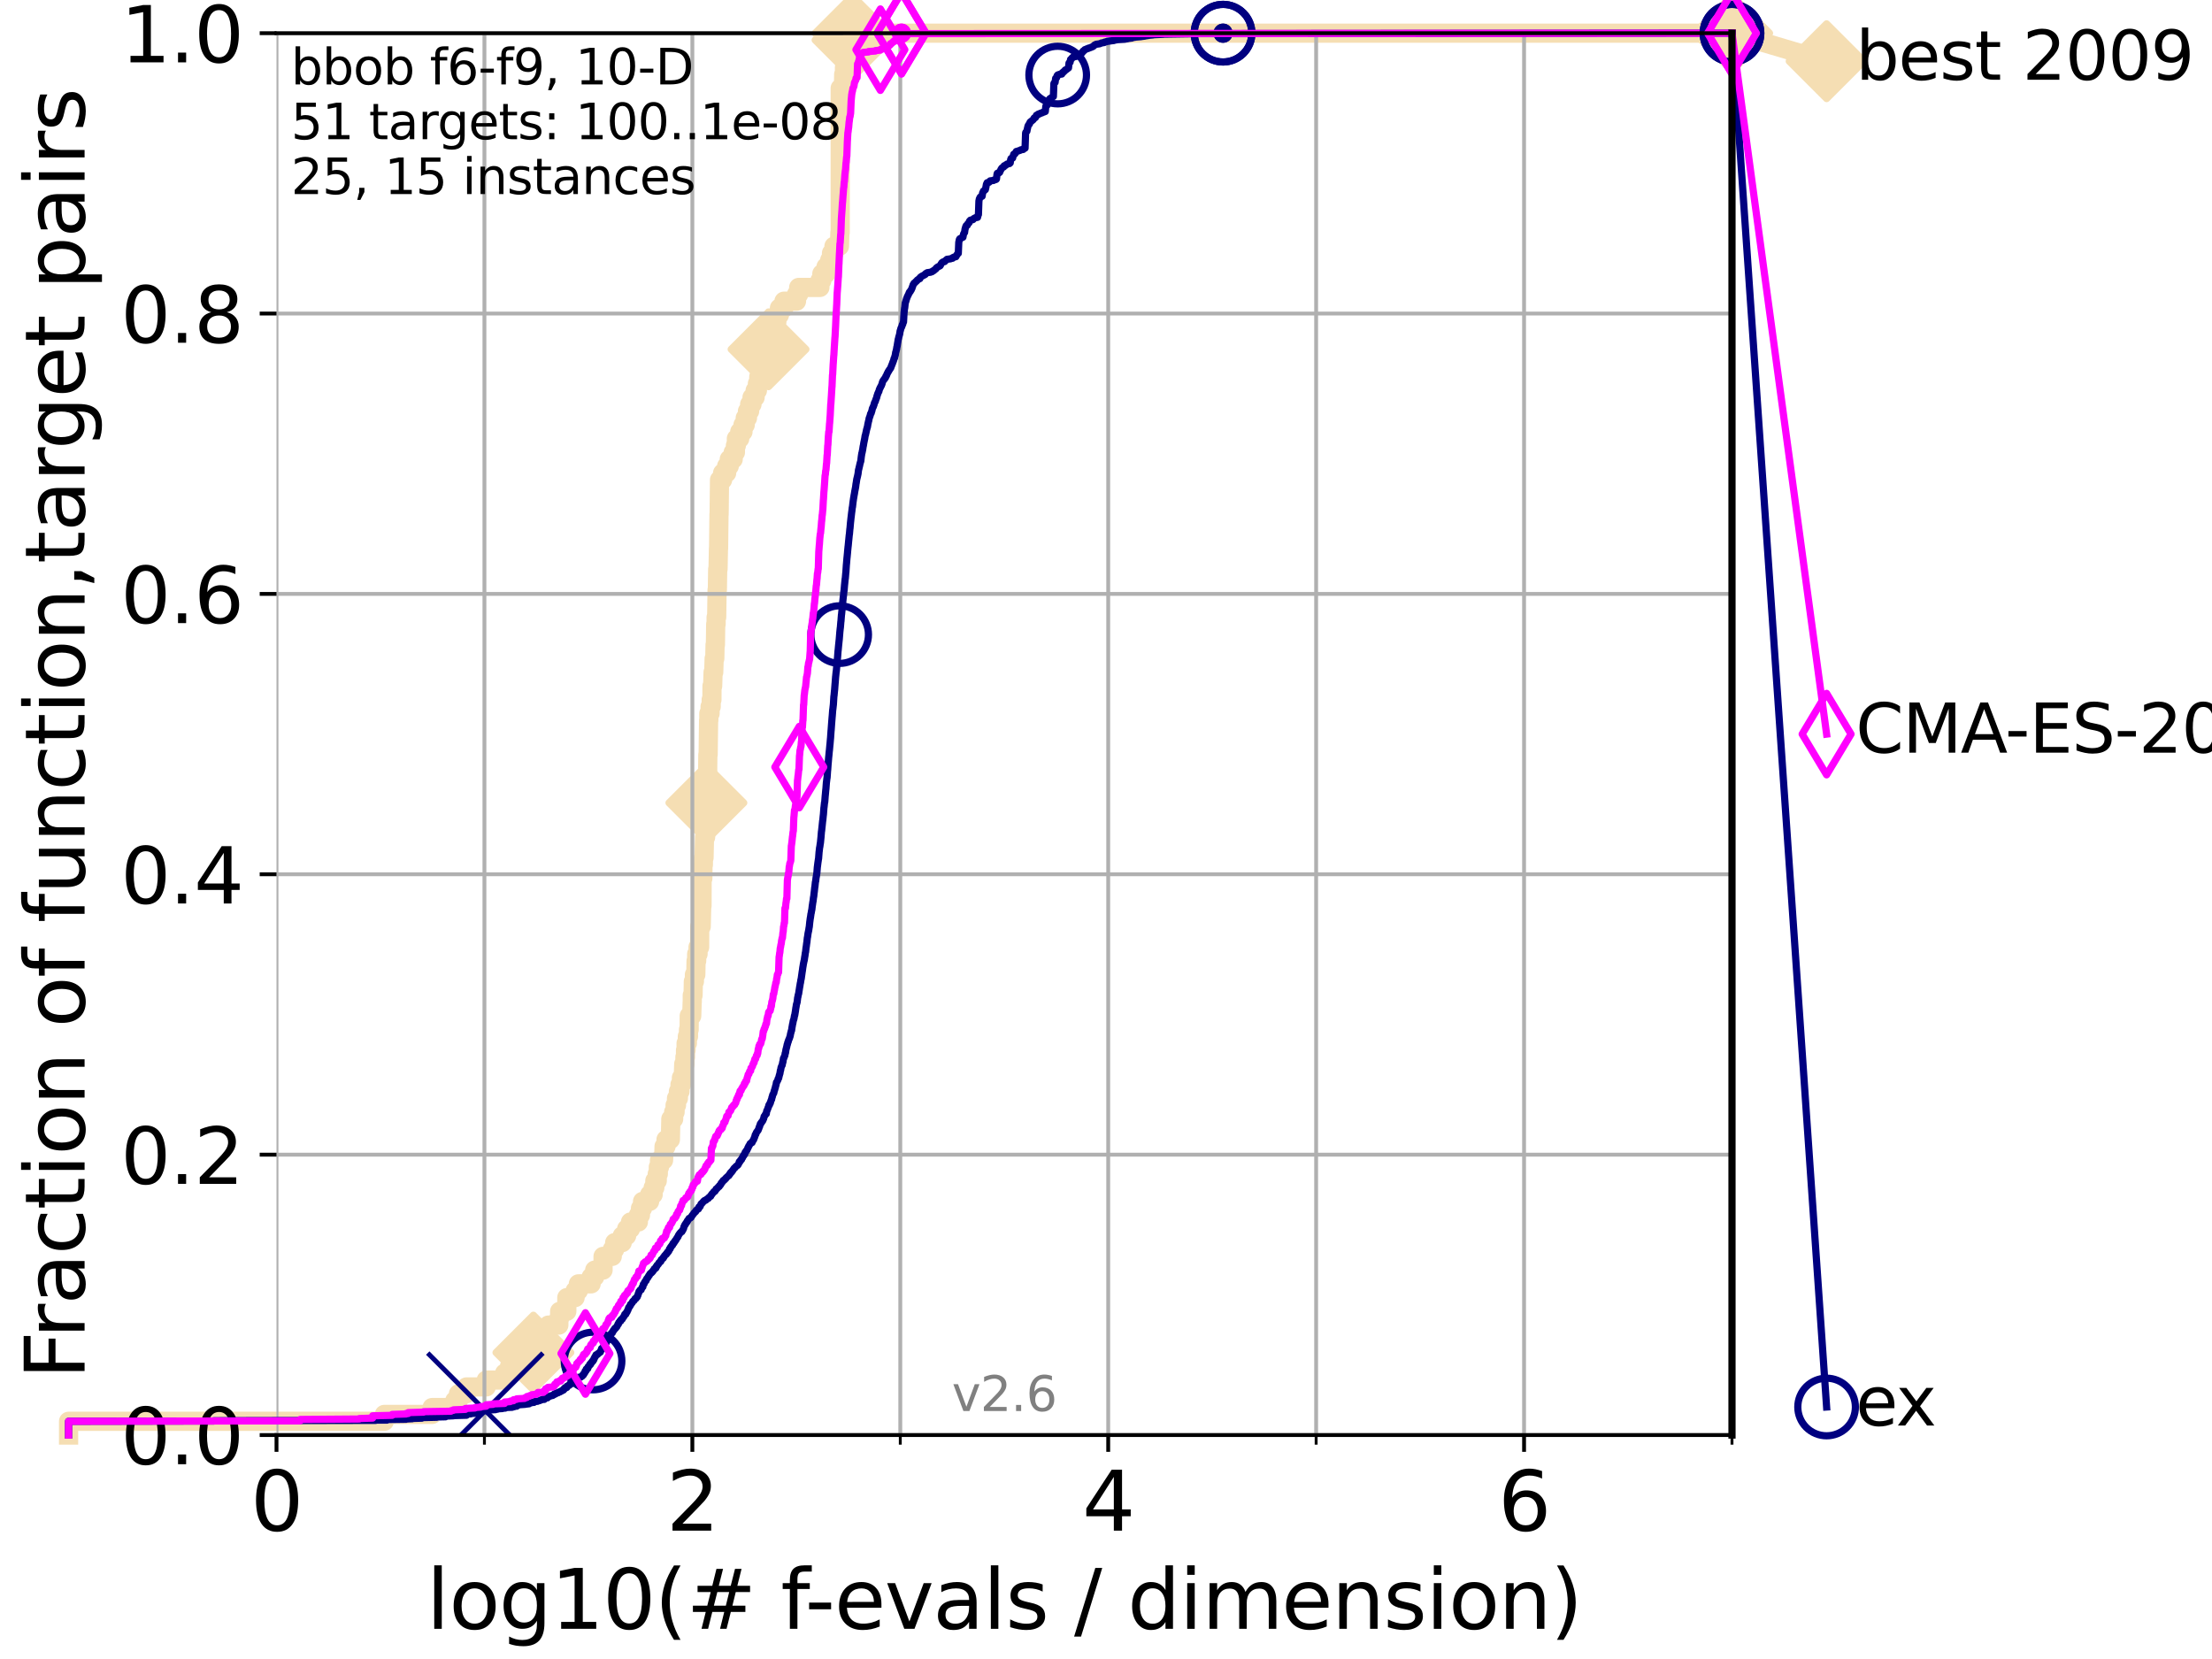 <?xml version="1.0" encoding="utf-8" standalone="no"?>
<!DOCTYPE svg PUBLIC "-//W3C//DTD SVG 1.1//EN"
  "http://www.w3.org/Graphics/SVG/1.1/DTD/svg11.dtd">
<svg xmlns:xlink="http://www.w3.org/1999/xlink" width="460.8pt" height="345.6pt" viewBox="0 0 460.8 345.6" xmlns="http://www.w3.org/2000/svg" version="1.1">
 <defs>
  <style type="text/css">*{stroke-linejoin: round; stroke-linecap: butt}</style>
 </defs>
 <g id="figure_1">
  <g id="patch_1">
   <path d="M 0 345.6 
L 460.8 345.6 
L 460.8 0 
L 0 0 
z
" style="fill: #ffffff"/>
  </g>
  <g id="axes_1">
   <g id="patch_2">
    <path d="M 57.6 298.944 
L 360.806 298.944 
L 360.806 6.912 
L 57.6 6.912 
z
" style="fill: #ffffff"/>
   </g>
   <g id="line2d_1">
    <path d="M 14.285 298.944 
L 14.285 296.081 
L 80.06 296.081 
L 80.06 294.649 
L 90.008 294.649 
L 90.008 293.218 
L 94.736 293.218 
L 94.736 291.786 
L 95.503 291.786 
L 95.503 290.355 
L 97.182 290.355 
L 97.182 288.923 
L 101.288 288.923 
L 101.288 287.492 
L 105.113 287.492 
L 105.113 286.06 
L 106.138 286.06 
L 106.138 284.629 
L 106.699 284.629 
L 106.699 283.197 
L 108.29 283.197 
L 108.29 281.766 
L 111.117 281.766 
L 111.117 280.334 
L 111.972 280.334 
L 111.972 278.903 
L 113.954 278.903 
L 113.954 277.471 
L 114.234 277.471 
L 114.234 276.04 
L 116.419 276.04 
L 116.419 274.608 
L 116.584 274.608 
L 116.584 273.176 
L 118.077 273.176 
L 118.077 270.313 
L 119.808 270.313 
L 119.808 268.882 
L 120.484 268.882 
L 120.484 267.45 
L 123.145 267.45 
L 123.145 266.019 
L 123.881 266.019 
L 123.881 264.587 
L 125.628 264.587 
L 125.628 261.724 
L 127.55 261.724 
L 127.55 260.293 
L 128.045 260.293 
L 128.045 258.861 
L 129.623 258.861 
L 129.623 257.43 
L 130.541 257.43 
L 130.541 255.998 
L 131.341 255.998 
L 131.341 254.567 
L 132.984 254.567 
L 132.984 253.135 
L 133.424 253.135 
L 133.424 251.704 
L 133.853 251.704 
L 133.853 250.272 
L 135.329 250.272 
L 135.329 248.84 
L 136.069 248.84 
L 136.069 247.409 
L 136.414 247.409 
L 136.414 245.977 
L 136.92 245.977 
L 136.92 244.546 
L 137.141 244.546 
L 137.141 243.114 
L 137.386 243.114 
L 137.386 241.683 
L 138.233 241.683 
L 138.336 238.82 
L 138.743 238.82 
L 138.743 237.388 
L 139.653 237.388 
L 139.748 233.094 
L 140.336 233.094 
L 140.336 231.662 
L 140.634 231.662 
L 140.634 230.231 
L 140.928 230.231 
L 140.928 228.799 
L 141.327 228.799 
L 141.327 227.368 
L 141.654 227.368 
L 141.654 225.936 
L 141.953 225.936 
L 141.953 224.504 
L 142.332 224.504 
L 142.436 221.641 
L 142.682 221.641 
L 142.682 220.21 
L 142.804 220.21 
L 142.804 218.778 
L 142.926 218.778 
L 142.926 217.347 
L 143.186 217.347 
L 143.186 215.915 
L 143.423 215.915 
L 143.423 214.484 
L 143.56 214.484 
L 143.58 211.621 
L 144.098 211.621 
L 144.193 208.758 
L 144.212 208.758 
L 144.212 207.326 
L 144.38 207.326 
L 144.436 204.463 
L 144.658 204.463 
L 144.658 203.032 
L 144.95 203.032 
L 145.004 200.168 
L 145.13 200.168 
L 145.13 198.737 
L 145.415 198.737 
L 145.415 197.305 
L 145.748 197.305 
L 145.765 193.011 
L 146.075 193.011 
L 146.177 188.716 
L 146.244 188.716 
L 146.261 182.99 
L 146.413 182.99 
L 146.446 180.127 
L 146.53 180.127 
L 146.53 178.696 
L 146.662 178.696 
L 146.761 174.401 
L 146.99 174.401 
L 147.087 170.106 
L 147.136 170.106 
L 147.152 167.243 
L 147.36 167.243 
L 147.455 157.223 
L 147.519 157.223 
L 147.613 150.065 
L 147.66 150.065 
L 147.66 148.633 
L 147.925 148.633 
L 147.925 147.202 
L 148.155 147.202 
L 148.155 145.77 
L 148.307 145.77 
L 148.322 142.907 
L 148.458 142.907 
L 148.548 140.044 
L 148.682 140.044 
L 148.771 137.181 
L 148.904 137.181 
L 148.962 134.318 
L 149.035 134.318 
L 149.093 130.024 
L 149.18 130.024 
L 149.18 128.592 
L 149.296 128.592 
L 149.382 122.866 
L 149.439 122.866 
L 149.51 118.571 
L 149.581 118.571 
L 149.666 114.277 
L 149.694 114.277 
L 149.778 107.119 
L 149.806 107.119 
L 149.89 99.961 
L 150.533 99.961 
L 150.533 98.53 
L 151.375 98.53 
L 151.375 97.098 
L 151.92 97.098 
L 151.92 95.667 
L 152.74 95.667 
L 152.74 94.235 
L 153.201 94.235 
L 153.201 92.804 
L 153.398 92.804 
L 153.398 91.372 
L 154.101 91.372 
L 154.101 89.941 
L 154.779 89.941 
L 154.779 88.509 
L 155.246 88.509 
L 155.246 87.078 
L 155.711 87.078 
L 155.711 85.646 
L 156.166 85.646 
L 156.166 84.215 
L 156.658 84.215 
L 156.658 82.783 
L 157.307 82.783 
L 157.307 81.352 
L 157.78 81.352 
L 157.78 79.92 
L 158.071 79.92 
L 158.071 78.488 
L 158.639 78.488 
L 158.639 77.057 
L 159.258 77.057 
L 159.258 75.625 
L 159.652 75.625 
L 159.652 74.194 
L 160.102 74.194 
L 160.102 72.762 
L 160.463 72.762 
L 160.463 71.331 
L 160.731 71.331 
L 160.731 69.899 
L 161.08 69.899 
L 161.08 68.468 
L 161.437 68.468 
L 161.437 67.036 
L 161.832 67.036 
L 161.832 65.605 
L 162.371 65.605 
L 162.371 64.173 
L 163.315 64.173 
L 163.315 62.742 
L 165.928 62.742 
L 165.928 61.31 
L 166.38 61.31 
L 166.38 59.879 
L 170.805 59.879 
L 170.805 58.447 
L 171.204 58.447 
L 171.204 57.016 
L 172.076 57.016 
L 172.076 55.584 
L 172.856 55.584 
L 172.856 54.152 
L 173.218 54.152 
L 173.218 52.721 
L 173.731 52.721 
L 173.731 51.289 
L 174.875 51.289 
L 174.967 48.426 
L 175.03 48.426 
L 175.03 18.364 
L 175.702 18.364 
L 175.755 15.501 
L 175.916 15.501 
L 175.916 14.07 
L 176.945 14.07 
L 176.945 12.638 
L 177.198 12.638 
L 177.198 11.207 
L 177.337 11.207 
L 177.428 8.344 
L 177.598 8.344 
L 177.598 6.912 
L 360.806 6.912 
L 360.806 6.912 
" style="fill: none; stroke: #f5deb3; stroke-width: 4; stroke-linecap: square"/>
   </g>
   <g id="line2d_2">
    <defs>
     <path id="mb95d93af9c" d="M -0 7.778 
L 7.778 0 
L 0 -7.778 
L -7.778 -0 
z
" style="stroke: #f5deb3; stroke-width: 1.5; stroke-linejoin: miter"/>
    </defs>
    <g>
     <use xlink:href="#mb95d93af9c" x="111.117" y="281.766" style="fill: #f5deb3; stroke: #f5deb3; stroke-width: 1.5; stroke-linejoin: miter"/>
     <use xlink:href="#mb95d93af9c" x="147.152" y="167.243" style="fill: #f5deb3; stroke: #f5deb3; stroke-width: 1.5; stroke-linejoin: miter"/>
     <use xlink:href="#mb95d93af9c" x="160.102" y="72.762" style="fill: #f5deb3; stroke: #f5deb3; stroke-width: 1.5; stroke-linejoin: miter"/>
     <use xlink:href="#mb95d93af9c" x="177.598" y="8.344" style="fill: #f5deb3; stroke: #f5deb3; stroke-width: 1.5; stroke-linejoin: miter"/>
     <use xlink:href="#mb95d93af9c" x="177.598" y="6.912" style="fill: #f5deb3; stroke: #f5deb3; stroke-width: 1.5; stroke-linejoin: miter"/>
     <use xlink:href="#mb95d93af9c" x="360.806" y="6.912" style="fill: #f5deb3; stroke: #f5deb3; stroke-width: 1.5; stroke-linejoin: miter"/>
    </g>
   </g>
   <g id="line2d_3">
    <path style="fill: none; stroke: #f5deb3; stroke-width: 4; stroke-linecap: square"/>
    <g/>
   </g>
   <g id="line2d_4">
    <path d="M 360.806 6.912 
L 380.515 12.753 
" style="fill: none; stroke: #f5deb3; stroke-width: 4; stroke-linecap: square"/>
    <g>
     <use xlink:href="#mb95d93af9c" x="360.806" y="6.912" style="fill: #f5deb3; stroke: #f5deb3; stroke-width: 1.5; stroke-linejoin: miter"/>
     <use xlink:href="#mb95d93af9c" x="380.515" y="12.753" style="fill: #f5deb3; stroke: #f5deb3; stroke-width: 1.5; stroke-linejoin: miter"/>
    </g>
   </g>
   <g id="matplotlib.axis_1">
    <g id="xtick_1">
     <g id="line2d_5">
      <path d="M 57.6 298.944 
L 57.6 6.912 
" clip-path="url(#pfb9a318597)" style="fill: none; stroke: #b0b0b0; stroke-width: 0.8; stroke-linecap: square"/>
     </g>
     <g id="line2d_6">
      <defs>
       <path id="m03a100c6c2" d="M 0 0 
L 0 3.5 
" style="stroke: #000000; stroke-width: 0.8"/>
      </defs>
      <g>
       <use xlink:href="#m03a100c6c2" x="57.6" y="298.944" style="stroke: #000000; stroke-width: 0.8"/>
      </g>
     </g>
     <g id="text_1">
      <!-- 0 -->
      <g transform="translate(52.192 318.861)scale(0.17 -0.17)">
       <defs>
        <path id="DejaVuSans-30" d="M 2034 4250 
Q 1547 4250 1301 3770 
Q 1056 3291 1056 2328 
Q 1056 1369 1301 889 
Q 1547 409 2034 409 
Q 2525 409 2770 889 
Q 3016 1369 3016 2328 
Q 3016 3291 2770 3770 
Q 2525 4250 2034 4250 
z
M 2034 4750 
Q 2819 4750 3233 4129 
Q 3647 3509 3647 2328 
Q 3647 1150 3233 529 
Q 2819 -91 2034 -91 
Q 1250 -91 836 529 
Q 422 1150 422 2328 
Q 422 3509 836 4129 
Q 1250 4750 2034 4750 
z
" transform="scale(0.016)"/>
       </defs>
       <use xlink:href="#DejaVuSans-30"/>
      </g>
     </g>
    </g>
    <g id="xtick_2">
     <g id="line2d_7">
      <path d="M 144.23 298.944 
L 144.23 6.912 
" clip-path="url(#pfb9a318597)" style="fill: none; stroke: #b0b0b0; stroke-width: 0.8; stroke-linecap: square"/>
     </g>
     <g id="line2d_8">
      <g>
       <use xlink:href="#m03a100c6c2" x="144.23" y="298.944" style="stroke: #000000; stroke-width: 0.8"/>
      </g>
     </g>
     <g id="text_2">
      <!-- 2 -->
      <g transform="translate(138.822 318.861)scale(0.17 -0.17)">
       <defs>
        <path id="DejaVuSans-32" d="M 1228 531 
L 3431 531 
L 3431 0 
L 469 0 
L 469 531 
Q 828 903 1448 1529 
Q 2069 2156 2228 2338 
Q 2531 2678 2651 2914 
Q 2772 3150 2772 3378 
Q 2772 3750 2511 3984 
Q 2250 4219 1831 4219 
Q 1534 4219 1204 4116 
Q 875 4013 500 3803 
L 500 4441 
Q 881 4594 1212 4672 
Q 1544 4750 1819 4750 
Q 2544 4750 2975 4387 
Q 3406 4025 3406 3419 
Q 3406 3131 3298 2873 
Q 3191 2616 2906 2266 
Q 2828 2175 2409 1742 
Q 1991 1309 1228 531 
z
" transform="scale(0.016)"/>
       </defs>
       <use xlink:href="#DejaVuSans-32"/>
      </g>
     </g>
    </g>
    <g id="xtick_3">
     <g id="line2d_9">
      <path d="M 230.861 298.944 
L 230.861 6.912 
" clip-path="url(#pfb9a318597)" style="fill: none; stroke: #b0b0b0; stroke-width: 0.8; stroke-linecap: square"/>
     </g>
     <g id="line2d_10">
      <g>
       <use xlink:href="#m03a100c6c2" x="230.861" y="298.944" style="stroke: #000000; stroke-width: 0.8"/>
      </g>
     </g>
     <g id="text_3">
      <!-- 4 -->
      <g transform="translate(225.453 318.861)scale(0.17 -0.17)">
       <defs>
        <path id="DejaVuSans-34" d="M 2419 4116 
L 825 1625 
L 2419 1625 
L 2419 4116 
z
M 2253 4666 
L 3047 4666 
L 3047 1625 
L 3713 1625 
L 3713 1100 
L 3047 1100 
L 3047 0 
L 2419 0 
L 2419 1100 
L 313 1100 
L 313 1709 
L 2253 4666 
z
" transform="scale(0.016)"/>
       </defs>
       <use xlink:href="#DejaVuSans-34"/>
      </g>
     </g>
    </g>
    <g id="xtick_4">
     <g id="line2d_11">
      <path d="M 317.491 298.944 
L 317.491 6.912 
" clip-path="url(#pfb9a318597)" style="fill: none; stroke: #b0b0b0; stroke-width: 0.8; stroke-linecap: square"/>
     </g>
     <g id="line2d_12">
      <g>
       <use xlink:href="#m03a100c6c2" x="317.491" y="298.944" style="stroke: #000000; stroke-width: 0.8"/>
      </g>
     </g>
     <g id="text_4">
      <!-- 6 -->
      <g transform="translate(312.083 318.861)scale(0.17 -0.17)">
       <defs>
        <path id="DejaVuSans-36" d="M 2113 2584 
Q 1688 2584 1439 2293 
Q 1191 2003 1191 1497 
Q 1191 994 1439 701 
Q 1688 409 2113 409 
Q 2538 409 2786 701 
Q 3034 994 3034 1497 
Q 3034 2003 2786 2293 
Q 2538 2584 2113 2584 
z
M 3366 4563 
L 3366 3988 
Q 3128 4100 2886 4159 
Q 2644 4219 2406 4219 
Q 1781 4219 1451 3797 
Q 1122 3375 1075 2522 
Q 1259 2794 1537 2939 
Q 1816 3084 2150 3084 
Q 2853 3084 3261 2657 
Q 3669 2231 3669 1497 
Q 3669 778 3244 343 
Q 2819 -91 2113 -91 
Q 1303 -91 875 529 
Q 447 1150 447 2328 
Q 447 3434 972 4092 
Q 1497 4750 2381 4750 
Q 2619 4750 2861 4703 
Q 3103 4656 3366 4563 
z
" transform="scale(0.016)"/>
       </defs>
       <use xlink:href="#DejaVuSans-36"/>
      </g>
     </g>
    </g>
    <g id="xtick_5">
     <g id="line2d_13">
      <path d="M 100.915 298.944 
L 100.915 6.912 
" clip-path="url(#pfb9a318597)" style="fill: none; stroke: #b0b0b0; stroke-width: 0.8; stroke-linecap: square"/>
     </g>
     <g id="line2d_14">
      <defs>
       <path id="m5b785c9f1b" d="M 0 0 
L 0 2 
" style="stroke: #000000; stroke-width: 0.6"/>
      </defs>
      <g>
       <use xlink:href="#m5b785c9f1b" x="100.915" y="298.944" style="stroke: #000000; stroke-width: 0.6"/>
      </g>
     </g>
    </g>
    <g id="xtick_6">
     <g id="line2d_15">
      <path d="M 187.546 298.944 
L 187.546 6.912 
" clip-path="url(#pfb9a318597)" style="fill: none; stroke: #b0b0b0; stroke-width: 0.8; stroke-linecap: square"/>
     </g>
     <g id="line2d_16">
      <g>
       <use xlink:href="#m5b785c9f1b" x="187.546" y="298.944" style="stroke: #000000; stroke-width: 0.6"/>
      </g>
     </g>
    </g>
    <g id="xtick_7">
     <g id="line2d_17">
      <path d="M 274.176 298.944 
L 274.176 6.912 
" clip-path="url(#pfb9a318597)" style="fill: none; stroke: #b0b0b0; stroke-width: 0.8; stroke-linecap: square"/>
     </g>
     <g id="line2d_18">
      <g>
       <use xlink:href="#m5b785c9f1b" x="274.176" y="298.944" style="stroke: #000000; stroke-width: 0.6"/>
      </g>
     </g>
    </g>
    <g id="xtick_8">
     <g id="line2d_19">
      <path d="M 360.806 298.944 
L 360.806 6.912 
" clip-path="url(#pfb9a318597)" style="fill: none; stroke: #b0b0b0; stroke-width: 0.8; stroke-linecap: square"/>
     </g>
     <g id="line2d_20">
      <g>
       <use xlink:href="#m5b785c9f1b" x="360.806" y="298.944" style="stroke: #000000; stroke-width: 0.6"/>
      </g>
     </g>
    </g>
    <g id="text_5">
     <!-- log10(# f-evals / dimension) -->
     <g transform="translate(88.823 339.314)scale(0.17 -0.17)">
      <defs>
       <path id="DejaVuSans-6c" d="M 603 4863 
L 1178 4863 
L 1178 0 
L 603 0 
L 603 4863 
z
" transform="scale(0.016)"/>
       <path id="DejaVuSans-6f" d="M 1959 3097 
Q 1497 3097 1228 2736 
Q 959 2375 959 1747 
Q 959 1119 1226 758 
Q 1494 397 1959 397 
Q 2419 397 2687 759 
Q 2956 1122 2956 1747 
Q 2956 2369 2687 2733 
Q 2419 3097 1959 3097 
z
M 1959 3584 
Q 2709 3584 3137 3096 
Q 3566 2609 3566 1747 
Q 3566 888 3137 398 
Q 2709 -91 1959 -91 
Q 1206 -91 779 398 
Q 353 888 353 1747 
Q 353 2609 779 3096 
Q 1206 3584 1959 3584 
z
" transform="scale(0.016)"/>
       <path id="DejaVuSans-67" d="M 2906 1791 
Q 2906 2416 2648 2759 
Q 2391 3103 1925 3103 
Q 1463 3103 1205 2759 
Q 947 2416 947 1791 
Q 947 1169 1205 825 
Q 1463 481 1925 481 
Q 2391 481 2648 825 
Q 2906 1169 2906 1791 
z
M 3481 434 
Q 3481 -459 3084 -895 
Q 2688 -1331 1869 -1331 
Q 1566 -1331 1297 -1286 
Q 1028 -1241 775 -1147 
L 775 -588 
Q 1028 -725 1275 -790 
Q 1522 -856 1778 -856 
Q 2344 -856 2625 -561 
Q 2906 -266 2906 331 
L 2906 616 
Q 2728 306 2450 153 
Q 2172 0 1784 0 
Q 1141 0 747 490 
Q 353 981 353 1791 
Q 353 2603 747 3093 
Q 1141 3584 1784 3584 
Q 2172 3584 2450 3431 
Q 2728 3278 2906 2969 
L 2906 3500 
L 3481 3500 
L 3481 434 
z
" transform="scale(0.016)"/>
       <path id="DejaVuSans-31" d="M 794 531 
L 1825 531 
L 1825 4091 
L 703 3866 
L 703 4441 
L 1819 4666 
L 2450 4666 
L 2450 531 
L 3481 531 
L 3481 0 
L 794 0 
L 794 531 
z
" transform="scale(0.016)"/>
       <path id="DejaVuSans-28" d="M 1984 4856 
Q 1566 4138 1362 3434 
Q 1159 2731 1159 2009 
Q 1159 1288 1364 580 
Q 1569 -128 1984 -844 
L 1484 -844 
Q 1016 -109 783 600 
Q 550 1309 550 2009 
Q 550 2706 781 3412 
Q 1013 4119 1484 4856 
L 1984 4856 
z
" transform="scale(0.016)"/>
       <path id="DejaVuSans-23" d="M 3272 2816 
L 2363 2816 
L 2100 1772 
L 3016 1772 
L 3272 2816 
z
M 2803 4594 
L 2478 3297 
L 3391 3297 
L 3719 4594 
L 4219 4594 
L 3897 3297 
L 4872 3297 
L 4872 2816 
L 3775 2816 
L 3519 1772 
L 4513 1772 
L 4513 1294 
L 3397 1294 
L 3072 0 
L 2572 0 
L 2894 1294 
L 1978 1294 
L 1656 0 
L 1153 0 
L 1478 1294 
L 494 1294 
L 494 1772 
L 1594 1772 
L 1856 2816 
L 850 2816 
L 850 3297 
L 1978 3297 
L 2297 4594 
L 2803 4594 
z
" transform="scale(0.016)"/>
       <path id="DejaVuSans-20" transform="scale(0.016)"/>
       <path id="DejaVuSans-66" d="M 2375 4863 
L 2375 4384 
L 1825 4384 
Q 1516 4384 1395 4259 
Q 1275 4134 1275 3809 
L 1275 3500 
L 2222 3500 
L 2222 3053 
L 1275 3053 
L 1275 0 
L 697 0 
L 697 3053 
L 147 3053 
L 147 3500 
L 697 3500 
L 697 3744 
Q 697 4328 969 4595 
Q 1241 4863 1831 4863 
L 2375 4863 
z
" transform="scale(0.016)"/>
       <path id="DejaVuSans-2d" d="M 313 2009 
L 1997 2009 
L 1997 1497 
L 313 1497 
L 313 2009 
z
" transform="scale(0.016)"/>
       <path id="DejaVuSans-65" d="M 3597 1894 
L 3597 1613 
L 953 1613 
Q 991 1019 1311 708 
Q 1631 397 2203 397 
Q 2534 397 2845 478 
Q 3156 559 3463 722 
L 3463 178 
Q 3153 47 2828 -22 
Q 2503 -91 2169 -91 
Q 1331 -91 842 396 
Q 353 884 353 1716 
Q 353 2575 817 3079 
Q 1281 3584 2069 3584 
Q 2775 3584 3186 3129 
Q 3597 2675 3597 1894 
z
M 3022 2063 
Q 3016 2534 2758 2815 
Q 2500 3097 2075 3097 
Q 1594 3097 1305 2825 
Q 1016 2553 972 2059 
L 3022 2063 
z
" transform="scale(0.016)"/>
       <path id="DejaVuSans-76" d="M 191 3500 
L 800 3500 
L 1894 563 
L 2988 3500 
L 3597 3500 
L 2284 0 
L 1503 0 
L 191 3500 
z
" transform="scale(0.016)"/>
       <path id="DejaVuSans-61" d="M 2194 1759 
Q 1497 1759 1228 1600 
Q 959 1441 959 1056 
Q 959 750 1161 570 
Q 1363 391 1709 391 
Q 2188 391 2477 730 
Q 2766 1069 2766 1631 
L 2766 1759 
L 2194 1759 
z
M 3341 1997 
L 3341 0 
L 2766 0 
L 2766 531 
Q 2569 213 2275 61 
Q 1981 -91 1556 -91 
Q 1019 -91 701 211 
Q 384 513 384 1019 
Q 384 1609 779 1909 
Q 1175 2209 1959 2209 
L 2766 2209 
L 2766 2266 
Q 2766 2663 2505 2880 
Q 2244 3097 1772 3097 
Q 1472 3097 1187 3025 
Q 903 2953 641 2809 
L 641 3341 
Q 956 3463 1253 3523 
Q 1550 3584 1831 3584 
Q 2591 3584 2966 3190 
Q 3341 2797 3341 1997 
z
" transform="scale(0.016)"/>
       <path id="DejaVuSans-73" d="M 2834 3397 
L 2834 2853 
Q 2591 2978 2328 3040 
Q 2066 3103 1784 3103 
Q 1356 3103 1142 2972 
Q 928 2841 928 2578 
Q 928 2378 1081 2264 
Q 1234 2150 1697 2047 
L 1894 2003 
Q 2506 1872 2764 1633 
Q 3022 1394 3022 966 
Q 3022 478 2636 193 
Q 2250 -91 1575 -91 
Q 1294 -91 989 -36 
Q 684 19 347 128 
L 347 722 
Q 666 556 975 473 
Q 1284 391 1588 391 
Q 1994 391 2212 530 
Q 2431 669 2431 922 
Q 2431 1156 2273 1281 
Q 2116 1406 1581 1522 
L 1381 1569 
Q 847 1681 609 1914 
Q 372 2147 372 2553 
Q 372 3047 722 3315 
Q 1072 3584 1716 3584 
Q 2034 3584 2315 3537 
Q 2597 3491 2834 3397 
z
" transform="scale(0.016)"/>
       <path id="DejaVuSans-2f" d="M 1625 4666 
L 2156 4666 
L 531 -594 
L 0 -594 
L 1625 4666 
z
" transform="scale(0.016)"/>
       <path id="DejaVuSans-64" d="M 2906 2969 
L 2906 4863 
L 3481 4863 
L 3481 0 
L 2906 0 
L 2906 525 
Q 2725 213 2448 61 
Q 2172 -91 1784 -91 
Q 1150 -91 751 415 
Q 353 922 353 1747 
Q 353 2572 751 3078 
Q 1150 3584 1784 3584 
Q 2172 3584 2448 3432 
Q 2725 3281 2906 2969 
z
M 947 1747 
Q 947 1113 1208 752 
Q 1469 391 1925 391 
Q 2381 391 2643 752 
Q 2906 1113 2906 1747 
Q 2906 2381 2643 2742 
Q 2381 3103 1925 3103 
Q 1469 3103 1208 2742 
Q 947 2381 947 1747 
z
" transform="scale(0.016)"/>
       <path id="DejaVuSans-69" d="M 603 3500 
L 1178 3500 
L 1178 0 
L 603 0 
L 603 3500 
z
M 603 4863 
L 1178 4863 
L 1178 4134 
L 603 4134 
L 603 4863 
z
" transform="scale(0.016)"/>
       <path id="DejaVuSans-6d" d="M 3328 2828 
Q 3544 3216 3844 3400 
Q 4144 3584 4550 3584 
Q 5097 3584 5394 3201 
Q 5691 2819 5691 2113 
L 5691 0 
L 5113 0 
L 5113 2094 
Q 5113 2597 4934 2840 
Q 4756 3084 4391 3084 
Q 3944 3084 3684 2787 
Q 3425 2491 3425 1978 
L 3425 0 
L 2847 0 
L 2847 2094 
Q 2847 2600 2669 2842 
Q 2491 3084 2119 3084 
Q 1678 3084 1418 2786 
Q 1159 2488 1159 1978 
L 1159 0 
L 581 0 
L 581 3500 
L 1159 3500 
L 1159 2956 
Q 1356 3278 1631 3431 
Q 1906 3584 2284 3584 
Q 2666 3584 2933 3390 
Q 3200 3197 3328 2828 
z
" transform="scale(0.016)"/>
       <path id="DejaVuSans-6e" d="M 3513 2113 
L 3513 0 
L 2938 0 
L 2938 2094 
Q 2938 2591 2744 2837 
Q 2550 3084 2163 3084 
Q 1697 3084 1428 2787 
Q 1159 2491 1159 1978 
L 1159 0 
L 581 0 
L 581 3500 
L 1159 3500 
L 1159 2956 
Q 1366 3272 1645 3428 
Q 1925 3584 2291 3584 
Q 2894 3584 3203 3211 
Q 3513 2838 3513 2113 
z
" transform="scale(0.016)"/>
       <path id="DejaVuSans-29" d="M 513 4856 
L 1013 4856 
Q 1481 4119 1714 3412 
Q 1947 2706 1947 2009 
Q 1947 1309 1714 600 
Q 1481 -109 1013 -844 
L 513 -844 
Q 928 -128 1133 580 
Q 1338 1288 1338 2009 
Q 1338 2731 1133 3434 
Q 928 4138 513 4856 
z
" transform="scale(0.016)"/>
      </defs>
      <use xlink:href="#DejaVuSans-6c"/>
      <use xlink:href="#DejaVuSans-6f" x="27.783"/>
      <use xlink:href="#DejaVuSans-67" x="88.965"/>
      <use xlink:href="#DejaVuSans-31" x="152.441"/>
      <use xlink:href="#DejaVuSans-30" x="216.064"/>
      <use xlink:href="#DejaVuSans-28" x="279.688"/>
      <use xlink:href="#DejaVuSans-23" x="318.701"/>
      <use xlink:href="#DejaVuSans-20" x="402.49"/>
      <use xlink:href="#DejaVuSans-66" x="434.277"/>
      <use xlink:href="#DejaVuSans-2d" x="463.982"/>
      <use xlink:href="#DejaVuSans-65" x="500.066"/>
      <use xlink:href="#DejaVuSans-76" x="561.59"/>
      <use xlink:href="#DejaVuSans-61" x="620.77"/>
      <use xlink:href="#DejaVuSans-6c" x="682.049"/>
      <use xlink:href="#DejaVuSans-73" x="709.832"/>
      <use xlink:href="#DejaVuSans-20" x="761.932"/>
      <use xlink:href="#DejaVuSans-2f" x="793.719"/>
      <use xlink:href="#DejaVuSans-20" x="827.41"/>
      <use xlink:href="#DejaVuSans-64" x="859.197"/>
      <use xlink:href="#DejaVuSans-69" x="922.674"/>
      <use xlink:href="#DejaVuSans-6d" x="950.457"/>
      <use xlink:href="#DejaVuSans-65" x="1047.869"/>
      <use xlink:href="#DejaVuSans-6e" x="1109.393"/>
      <use xlink:href="#DejaVuSans-73" x="1172.771"/>
      <use xlink:href="#DejaVuSans-69" x="1224.871"/>
      <use xlink:href="#DejaVuSans-6f" x="1252.654"/>
      <use xlink:href="#DejaVuSans-6e" x="1313.836"/>
      <use xlink:href="#DejaVuSans-29" x="1377.215"/>
     </g>
    </g>
   </g>
   <g id="matplotlib.axis_2">
    <g id="ytick_1">
     <g id="line2d_21">
      <path d="M 57.6 298.944 
L 360.806 298.944 
" clip-path="url(#pfb9a318597)" style="fill: none; stroke: #b0b0b0; stroke-width: 0.8; stroke-linecap: square"/>
     </g>
     <g id="line2d_22">
      <defs>
       <path id="m0c2f71b64c" d="M 0 0 
L -3.5 0 
" style="stroke: #000000; stroke-width: 0.8"/>
      </defs>
      <g>
       <use xlink:href="#m0c2f71b64c" x="57.6" y="298.944" style="stroke: #000000; stroke-width: 0.8"/>
      </g>
     </g>
     <g id="text_6">
      <!-- 0.0 -->
      <g transform="translate(25.155 305.023)scale(0.16 -0.16)">
       <defs>
        <path id="DejaVuSans-2e" d="M 684 794 
L 1344 794 
L 1344 0 
L 684 0 
L 684 794 
z
" transform="scale(0.016)"/>
       </defs>
       <use xlink:href="#DejaVuSans-30"/>
       <use xlink:href="#DejaVuSans-2e" x="63.623"/>
       <use xlink:href="#DejaVuSans-30" x="95.41"/>
      </g>
     </g>
    </g>
    <g id="ytick_2">
     <g id="line2d_23">
      <path d="M 57.6 240.538 
L 360.806 240.538 
" clip-path="url(#pfb9a318597)" style="fill: none; stroke: #b0b0b0; stroke-width: 0.8; stroke-linecap: square"/>
     </g>
     <g id="line2d_24">
      <g>
       <use xlink:href="#m0c2f71b64c" x="57.6" y="240.538" style="stroke: #000000; stroke-width: 0.8"/>
      </g>
     </g>
     <g id="text_7">
      <!-- 0.2 -->
      <g transform="translate(25.155 246.616)scale(0.16 -0.16)">
       <use xlink:href="#DejaVuSans-30"/>
       <use xlink:href="#DejaVuSans-2e" x="63.623"/>
       <use xlink:href="#DejaVuSans-32" x="95.41"/>
      </g>
     </g>
    </g>
    <g id="ytick_3">
     <g id="line2d_25">
      <path d="M 57.6 182.131 
L 360.806 182.131 
" clip-path="url(#pfb9a318597)" style="fill: none; stroke: #b0b0b0; stroke-width: 0.8; stroke-linecap: square"/>
     </g>
     <g id="line2d_26">
      <g>
       <use xlink:href="#m0c2f71b64c" x="57.6" y="182.131" style="stroke: #000000; stroke-width: 0.8"/>
      </g>
     </g>
     <g id="text_8">
      <!-- 0.4 -->
      <g transform="translate(25.155 188.21)scale(0.16 -0.16)">
       <use xlink:href="#DejaVuSans-30"/>
       <use xlink:href="#DejaVuSans-2e" x="63.623"/>
       <use xlink:href="#DejaVuSans-34" x="95.41"/>
      </g>
     </g>
    </g>
    <g id="ytick_4">
     <g id="line2d_27">
      <path d="M 57.6 123.725 
L 360.806 123.725 
" clip-path="url(#pfb9a318597)" style="fill: none; stroke: #b0b0b0; stroke-width: 0.8; stroke-linecap: square"/>
     </g>
     <g id="line2d_28">
      <g>
       <use xlink:href="#m0c2f71b64c" x="57.6" y="123.725" style="stroke: #000000; stroke-width: 0.8"/>
      </g>
     </g>
     <g id="text_9">
      <!-- 0.6 -->
      <g transform="translate(25.155 129.804)scale(0.16 -0.16)">
       <use xlink:href="#DejaVuSans-30"/>
       <use xlink:href="#DejaVuSans-2e" x="63.623"/>
       <use xlink:href="#DejaVuSans-36" x="95.41"/>
      </g>
     </g>
    </g>
    <g id="ytick_5">
     <g id="line2d_29">
      <path d="M 57.6 65.318 
L 360.806 65.318 
" clip-path="url(#pfb9a318597)" style="fill: none; stroke: #b0b0b0; stroke-width: 0.8; stroke-linecap: square"/>
     </g>
     <g id="line2d_30">
      <g>
       <use xlink:href="#m0c2f71b64c" x="57.6" y="65.318" style="stroke: #000000; stroke-width: 0.8"/>
      </g>
     </g>
     <g id="text_10">
      <!-- 0.8 -->
      <g transform="translate(25.155 71.397)scale(0.16 -0.16)">
       <defs>
        <path id="DejaVuSans-38" d="M 2034 2216 
Q 1584 2216 1326 1975 
Q 1069 1734 1069 1313 
Q 1069 891 1326 650 
Q 1584 409 2034 409 
Q 2484 409 2743 651 
Q 3003 894 3003 1313 
Q 3003 1734 2745 1975 
Q 2488 2216 2034 2216 
z
M 1403 2484 
Q 997 2584 770 2862 
Q 544 3141 544 3541 
Q 544 4100 942 4425 
Q 1341 4750 2034 4750 
Q 2731 4750 3128 4425 
Q 3525 4100 3525 3541 
Q 3525 3141 3298 2862 
Q 3072 2584 2669 2484 
Q 3125 2378 3379 2068 
Q 3634 1759 3634 1313 
Q 3634 634 3220 271 
Q 2806 -91 2034 -91 
Q 1263 -91 848 271 
Q 434 634 434 1313 
Q 434 1759 690 2068 
Q 947 2378 1403 2484 
z
M 1172 3481 
Q 1172 3119 1398 2916 
Q 1625 2713 2034 2713 
Q 2441 2713 2670 2916 
Q 2900 3119 2900 3481 
Q 2900 3844 2670 4047 
Q 2441 4250 2034 4250 
Q 1625 4250 1398 4047 
Q 1172 3844 1172 3481 
z
" transform="scale(0.016)"/>
       </defs>
       <use xlink:href="#DejaVuSans-30"/>
       <use xlink:href="#DejaVuSans-2e" x="63.623"/>
       <use xlink:href="#DejaVuSans-38" x="95.41"/>
      </g>
     </g>
    </g>
    <g id="ytick_6">
     <g id="line2d_31">
      <path d="M 57.6 6.912 
L 360.806 6.912 
" clip-path="url(#pfb9a318597)" style="fill: none; stroke: #b0b0b0; stroke-width: 0.8; stroke-linecap: square"/>
     </g>
     <g id="line2d_32">
      <g>
       <use xlink:href="#m0c2f71b64c" x="57.6" y="6.912" style="stroke: #000000; stroke-width: 0.8"/>
      </g>
     </g>
     <g id="text_11">
      <!-- 1.0 -->
      <g transform="translate(25.155 12.991)scale(0.16 -0.16)">
       <use xlink:href="#DejaVuSans-31"/>
       <use xlink:href="#DejaVuSans-2e" x="63.623"/>
       <use xlink:href="#DejaVuSans-30" x="95.41"/>
      </g>
     </g>
    </g>
    <g id="text_12">
     <!-- Fraction of function,target pairs -->
     <g transform="translate(17.62 287.313)rotate(-90)scale(0.17 -0.17)">
      <defs>
       <path id="DejaVuSans-46" d="M 628 4666 
L 3309 4666 
L 3309 4134 
L 1259 4134 
L 1259 2759 
L 3109 2759 
L 3109 2228 
L 1259 2228 
L 1259 0 
L 628 0 
L 628 4666 
z
" transform="scale(0.016)"/>
       <path id="DejaVuSans-72" d="M 2631 2963 
Q 2534 3019 2420 3045 
Q 2306 3072 2169 3072 
Q 1681 3072 1420 2755 
Q 1159 2438 1159 1844 
L 1159 0 
L 581 0 
L 581 3500 
L 1159 3500 
L 1159 2956 
Q 1341 3275 1631 3429 
Q 1922 3584 2338 3584 
Q 2397 3584 2469 3576 
Q 2541 3569 2628 3553 
L 2631 2963 
z
" transform="scale(0.016)"/>
       <path id="DejaVuSans-63" d="M 3122 3366 
L 3122 2828 
Q 2878 2963 2633 3030 
Q 2388 3097 2138 3097 
Q 1578 3097 1268 2742 
Q 959 2388 959 1747 
Q 959 1106 1268 751 
Q 1578 397 2138 397 
Q 2388 397 2633 464 
Q 2878 531 3122 666 
L 3122 134 
Q 2881 22 2623 -34 
Q 2366 -91 2075 -91 
Q 1284 -91 818 406 
Q 353 903 353 1747 
Q 353 2603 823 3093 
Q 1294 3584 2113 3584 
Q 2378 3584 2631 3529 
Q 2884 3475 3122 3366 
z
" transform="scale(0.016)"/>
       <path id="DejaVuSans-74" d="M 1172 4494 
L 1172 3500 
L 2356 3500 
L 2356 3053 
L 1172 3053 
L 1172 1153 
Q 1172 725 1289 603 
Q 1406 481 1766 481 
L 2356 481 
L 2356 0 
L 1766 0 
Q 1100 0 847 248 
Q 594 497 594 1153 
L 594 3053 
L 172 3053 
L 172 3500 
L 594 3500 
L 594 4494 
L 1172 4494 
z
" transform="scale(0.016)"/>
       <path id="DejaVuSans-75" d="M 544 1381 
L 544 3500 
L 1119 3500 
L 1119 1403 
Q 1119 906 1312 657 
Q 1506 409 1894 409 
Q 2359 409 2629 706 
Q 2900 1003 2900 1516 
L 2900 3500 
L 3475 3500 
L 3475 0 
L 2900 0 
L 2900 538 
Q 2691 219 2414 64 
Q 2138 -91 1772 -91 
Q 1169 -91 856 284 
Q 544 659 544 1381 
z
M 1991 3584 
L 1991 3584 
z
" transform="scale(0.016)"/>
       <path id="DejaVuSans-2c" d="M 750 794 
L 1409 794 
L 1409 256 
L 897 -744 
L 494 -744 
L 750 256 
L 750 794 
z
" transform="scale(0.016)"/>
       <path id="DejaVuSans-70" d="M 1159 525 
L 1159 -1331 
L 581 -1331 
L 581 3500 
L 1159 3500 
L 1159 2969 
Q 1341 3281 1617 3432 
Q 1894 3584 2278 3584 
Q 2916 3584 3314 3078 
Q 3713 2572 3713 1747 
Q 3713 922 3314 415 
Q 2916 -91 2278 -91 
Q 1894 -91 1617 61 
Q 1341 213 1159 525 
z
M 3116 1747 
Q 3116 2381 2855 2742 
Q 2594 3103 2138 3103 
Q 1681 3103 1420 2742 
Q 1159 2381 1159 1747 
Q 1159 1113 1420 752 
Q 1681 391 2138 391 
Q 2594 391 2855 752 
Q 3116 1113 3116 1747 
z
" transform="scale(0.016)"/>
      </defs>
      <use xlink:href="#DejaVuSans-46"/>
      <use xlink:href="#DejaVuSans-72" x="50.27"/>
      <use xlink:href="#DejaVuSans-61" x="91.383"/>
      <use xlink:href="#DejaVuSans-63" x="152.662"/>
      <use xlink:href="#DejaVuSans-74" x="207.643"/>
      <use xlink:href="#DejaVuSans-69" x="246.852"/>
      <use xlink:href="#DejaVuSans-6f" x="274.635"/>
      <use xlink:href="#DejaVuSans-6e" x="335.816"/>
      <use xlink:href="#DejaVuSans-20" x="399.195"/>
      <use xlink:href="#DejaVuSans-6f" x="430.982"/>
      <use xlink:href="#DejaVuSans-66" x="492.164"/>
      <use xlink:href="#DejaVuSans-20" x="527.369"/>
      <use xlink:href="#DejaVuSans-66" x="559.156"/>
      <use xlink:href="#DejaVuSans-75" x="594.361"/>
      <use xlink:href="#DejaVuSans-6e" x="657.74"/>
      <use xlink:href="#DejaVuSans-63" x="721.119"/>
      <use xlink:href="#DejaVuSans-74" x="776.1"/>
      <use xlink:href="#DejaVuSans-69" x="815.309"/>
      <use xlink:href="#DejaVuSans-6f" x="843.092"/>
      <use xlink:href="#DejaVuSans-6e" x="904.273"/>
      <use xlink:href="#DejaVuSans-2c" x="967.652"/>
      <use xlink:href="#DejaVuSans-74" x="999.439"/>
      <use xlink:href="#DejaVuSans-61" x="1038.648"/>
      <use xlink:href="#DejaVuSans-72" x="1099.928"/>
      <use xlink:href="#DejaVuSans-67" x="1139.291"/>
      <use xlink:href="#DejaVuSans-65" x="1202.768"/>
      <use xlink:href="#DejaVuSans-74" x="1264.291"/>
      <use xlink:href="#DejaVuSans-20" x="1303.5"/>
      <use xlink:href="#DejaVuSans-70" x="1335.287"/>
      <use xlink:href="#DejaVuSans-61" x="1398.764"/>
      <use xlink:href="#DejaVuSans-69" x="1460.043"/>
      <use xlink:href="#DejaVuSans-72" x="1487.826"/>
      <use xlink:href="#DejaVuSans-73" x="1528.939"/>
     </g>
    </g>
   </g>
   <g id="line2d_33">
    <defs>
     <path id="m467d1311fb" d="M 0 1.5 
C 0.398 1.5 0.779 1.342 1.061 1.061 
C 1.342 0.779 1.5 0.398 1.5 0 
C 1.5 -0.398 1.342 -0.779 1.061 -1.061 
C 0.779 -1.342 0.398 -1.5 0 -1.5 
C -0.398 -1.5 -0.779 -1.342 -1.061 -1.061 
C -1.342 -0.779 -1.5 -0.398 -1.5 0 
C -1.5 0.398 -1.342 0.779 -1.061 1.061 
C -0.779 1.342 -0.398 1.5 0 1.5 
z
" style="stroke: #f5deb3"/>
    </defs>
    <g>
     <use xlink:href="#m467d1311fb" x="177.598" y="6.912" style="fill: #f5deb3; stroke: #f5deb3"/>
     <use xlink:href="#m467d1311fb" x="177.598" y="6.912" style="fill: #f5deb3; stroke: #f5deb3"/>
    </g>
   </g>
   <g id="line2d_34">
    <defs>
     <path id="ma47f3dea55" d="M 0 1.5 
C 0.398 1.5 0.779 1.342 1.061 1.061 
C 1.342 0.779 1.5 0.398 1.5 0 
C 1.5 -0.398 1.342 -0.779 1.061 -1.061 
C 0.779 -1.342 0.398 -1.5 0 -1.5 
C -0.398 -1.5 -0.779 -1.342 -1.061 -1.061 
C -1.342 -0.779 -1.5 -0.398 -1.5 0 
C -1.5 0.398 -1.342 0.779 -1.061 1.061 
C -0.779 1.342 -0.398 1.5 0 1.5 
z
" style="stroke: #000080"/>
    </defs>
    <g>
     <use xlink:href="#ma47f3dea55" x="254.782" y="6.912" style="fill: #000080; stroke: #000080"/>
     <use xlink:href="#ma47f3dea55" x="254.782" y="6.912" style="fill: #000080; stroke: #000080"/>
    </g>
   </g>
   <g id="line2d_35">
    <path d="M 14.285 298.944 
L 14.285 296.081 
L 44.561 296.024 
L 44.561 295.966 
L 78.267 295.89 
L 78.267 295.833 
L 80.621 295.833 
L 80.621 295.718 
L 84.596 295.661 
L 84.596 295.604 
L 85.894 295.547 
L 85.894 295.489 
L 87.876 295.432 
L 87.876 295.317 
L 90.99 295.241 
L 90.99 295.184 
L 92.812 295.146 
L 92.812 295.012 
L 94.472 294.936 
L 94.472 294.898 
L 97.182 294.821 
L 97.182 294.592 
L 98.078 294.535 
L 98.078 294.459 
L 99.347 294.401 
L 99.347 294.325 
L 99.55 294.325 
L 99.55 294.153 
L 99.95 294.096 
L 99.95 293.867 
L 101.471 293.848 
L 101.471 293.81 
L 101.471 293.752 
L 103.214 293.657 
L 103.214 293.638 
L 103.707 293.542 
L 103.707 293.485 
L 104.656 293.428 
L 104.656 293.371 
L 105.263 293.332 
L 105.263 293.218 
L 106.699 293.161 
L 106.699 293.103 
L 107.11 293.046 
L 107.11 292.932 
L 107.644 292.932 
L 107.644 292.76 
L 108.034 292.703 
L 108.034 292.645 
L 109.401 292.55 
L 109.401 292.531 
L 110.221 292.435 
L 110.221 292.302 
L 110.786 292.206 
L 110.786 292.149 
L 111.226 292.149 
L 111.335 291.977 
L 111.972 291.92 
L 112.077 291.844 
L 112.488 291.748 
L 112.589 291.653 
L 112.89 291.595 
L 112.989 291.519 
L 113.381 291.519 
L 113.478 291.252 
L 114.048 291.195 
L 114.142 290.947 
L 114.602 290.851 
L 114.692 290.775 
L 115.139 290.698 
L 115.139 290.641 
L 115.402 290.546 
L 115.489 290.374 
L 115.747 290.374 
L 115.833 290.202 
L 116.253 290.145 
L 116.337 290.03 
L 116.665 289.954 
L 116.746 289.839 
L 116.988 289.782 
L 117.068 289.668 
L 117.384 289.572 
L 117.462 289.324 
L 117.618 289.324 
L 117.695 289.095 
L 118.077 289.038 
L 118.152 288.752 
L 118.376 288.675 
L 118.376 288.656 
L 118.451 288.58 
L 118.598 288.58 
L 118.672 288.351 
L 119.034 288.274 
L 119.106 288.16 
L 119.248 288.141 
L 119.248 287.95 
L 119.669 287.854 
L 119.739 287.683 
L 119.945 287.606 
L 119.945 287.53 
L 120.081 287.53 
L 120.149 287.32 
L 120.351 287.263 
L 120.418 287.129 
L 120.551 287.053 
L 120.551 286.919 
L 121.009 286.862 
L 121.073 286.747 
L 121.266 286.69 
L 121.329 286.518 
L 121.519 286.442 
L 121.582 286.194 
L 121.707 286.137 
L 121.769 285.946 
L 121.831 285.946 
L 121.893 285.621 
L 122.077 285.564 
L 122.138 285.201 
L 122.44 285.106 
L 122.5 284.743 
L 122.619 284.667 
L 122.678 284.552 
L 122.796 284.476 
L 122.855 284.228 
L 123.03 284.209 
L 123.088 283.942 
L 123.26 283.846 
L 123.318 283.693 
L 123.375 283.693 
L 123.375 283.579 
L 123.545 283.522 
L 123.601 283.293 
L 123.714 283.235 
L 123.77 282.949 
L 123.825 282.949 
L 123.936 282.625 
L 124.047 282.567 
L 124.156 282.243 
L 124.482 282.147 
L 124.535 281.995 
L 124.748 281.899 
L 124.854 281.766 
L 125.064 281.67 
L 125.168 281.327 
L 125.271 281.231 
L 125.322 280.926 
L 125.578 280.907 
L 125.578 280.888 
L 125.679 280.563 
L 125.88 280.487 
L 125.979 280.162 
L 126.078 280.105 
L 126.177 279.819 
L 126.275 279.742 
L 126.372 279.399 
L 126.517 279.342 
L 126.614 279.151 
L 126.661 279.151 
L 126.757 278.864 
L 126.852 278.788 
L 126.946 278.425 
L 127.041 278.33 
L 127.134 278.063 
L 127.274 277.967 
L 127.366 277.719 
L 127.55 277.662 
L 127.641 277.395 
L 127.686 277.395 
L 127.777 277.147 
L 127.911 277.07 
L 128.001 276.841 
L 128.09 276.841 
L 128.134 276.688 
L 128.266 276.669 
L 128.354 276.498 
L 128.485 276.402 
L 128.571 276.192 
L 128.658 276.097 
L 128.744 275.83 
L 128.829 275.83 
L 128.914 275.505 
L 129.041 275.41 
L 129.125 275.219 
L 129.293 275.2 
L 129.376 274.894 
L 129.623 274.799 
L 129.704 274.57 
L 129.786 274.513 
L 129.786 274.493 
L 129.866 274.36 
L 129.947 274.303 
L 130.027 274.074 
L 130.107 273.997 
L 130.147 273.806 
L 130.345 273.787 
L 130.423 273.501 
L 130.502 273.501 
L 130.579 273.291 
L 130.657 273.234 
L 130.657 273.196 
L 130.734 272.986 
L 130.773 272.986 
L 130.85 272.718 
L 130.888 272.718 
L 130.964 272.394 
L 131.078 272.318 
L 131.154 272.127 
L 131.266 272.05 
L 131.341 271.726 
L 131.49 271.669 
L 131.601 271.459 
L 131.711 271.363 
L 131.784 271.153 
L 131.893 271.096 
L 131.893 271.058 
L 131.929 271.001 
L 132.109 270.905 
L 132.216 270.676 
L 132.252 270.676 
L 132.287 270.542 
L 132.499 270.485 
L 132.499 270.466 
L 132.604 270.256 
L 132.743 270.18 
L 132.847 269.855 
L 132.881 269.855 
L 132.984 269.435 
L 133.052 269.378 
L 133.12 269.035 
L 133.222 268.996 
L 133.323 268.767 
L 133.557 268.691 
L 133.656 268.405 
L 133.722 268.328 
L 133.82 268.08 
L 133.918 268.08 
L 133.918 268.004 
L 134.016 267.546 
L 134.177 267.45 
L 134.273 267.126 
L 134.337 267.088 
L 134.432 266.878 
L 134.59 266.782 
L 134.684 266.439 
L 134.746 266.362 
L 134.839 266.267 
L 134.901 266.229 
L 134.993 266.019 
L 135.055 265.981 
L 135.147 265.752 
L 135.268 265.675 
L 135.359 265.427 
L 135.419 265.408 
L 135.419 265.37 
L 135.509 265.255 
L 135.688 265.179 
L 135.776 265.007 
L 135.864 265.007 
L 135.952 264.835 
L 136.011 264.835 
L 136.098 264.625 
L 136.213 264.549 
L 136.3 264.32 
L 136.499 264.263 
L 136.584 264.186 
L 136.641 264.148 
L 136.669 263.881 
L 136.837 263.786 
L 136.892 263.557 
L 137.031 263.461 
L 137.113 263.385 
L 137.196 263.289 
L 137.277 263.06 
L 137.44 262.965 
L 137.521 262.812 
L 137.655 262.774 
L 137.761 262.411 
L 137.92 262.335 
L 138.025 262.163 
L 138.181 262.087 
L 138.233 261.877 
L 138.362 261.781 
L 138.439 261.591 
L 138.541 261.514 
L 138.617 261.4 
L 138.768 261.323 
L 138.794 261.19 
L 138.969 261.094 
L 139.043 260.846 
L 139.24 260.751 
L 139.314 260.541 
L 139.363 260.541 
L 139.46 260.178 
L 139.605 260.14 
L 139.701 259.796 
L 139.796 259.758 
L 139.844 259.606 
L 139.962 259.529 
L 140.009 259.377 
L 140.103 259.377 
L 140.197 259.033 
L 140.382 258.957 
L 140.474 258.689 
L 140.589 258.632 
L 140.68 258.403 
L 140.793 258.346 
L 140.883 258.136 
L 140.951 258.04 
L 141.04 257.869 
L 141.107 257.83 
L 141.195 257.64 
L 141.239 257.64 
L 141.327 257.353 
L 141.393 257.296 
L 141.502 257.067 
L 141.611 256.972 
L 141.718 256.8 
L 141.783 256.762 
L 141.89 256.628 
L 142.038 256.59 
L 142.123 256.361 
L 142.227 256.284 
L 142.332 256.036 
L 142.394 255.941 
L 142.498 255.502 
L 142.58 255.406 
L 142.662 255.158 
L 142.764 255.101 
L 142.825 254.91 
L 142.926 254.834 
L 143.026 254.624 
L 143.106 254.586 
L 143.186 254.338 
L 143.265 254.318 
L 143.364 254.108 
L 143.404 254.051 
L 143.482 253.956 
L 143.541 253.879 
L 143.541 253.822 
L 143.793 253.746 
L 143.87 253.631 
L 143.984 253.574 
L 144.06 253.383 
L 144.136 253.307 
L 144.212 253.173 
L 144.249 253.173 
L 144.343 253.001 
L 144.455 252.906 
L 144.548 252.734 
L 144.658 252.658 
L 144.75 252.505 
L 144.914 252.41 
L 145.022 252.143 
L 145.166 252.066 
L 145.273 251.913 
L 145.503 251.837 
L 145.608 251.436 
L 145.817 251.379 
L 145.903 251.131 
L 145.938 251.131 
L 146.04 250.806 
L 146.126 250.73 
L 146.227 250.635 
L 146.312 250.596 
L 146.312 250.577 
L 146.413 250.463 
L 146.479 250.387 
L 146.563 250.253 
L 146.761 250.157 
L 146.778 250.081 
L 147.055 250.005 
L 147.119 249.909 
L 147.232 249.833 
L 147.328 249.738 
L 147.566 249.642 
L 147.66 249.47 
L 147.77 249.375 
L 147.878 249.299 
L 148.048 249.203 
L 148.155 248.936 
L 148.262 248.86 
L 148.353 248.669 
L 148.473 248.592 
L 148.578 248.44 
L 148.608 248.44 
L 148.712 248.249 
L 148.948 248.153 
L 149.021 247.982 
L 149.122 247.886 
L 149.18 247.695 
L 149.353 247.619 
L 149.439 247.485 
L 149.567 247.39 
L 149.623 247.275 
L 149.82 247.18 
L 149.89 246.97 
L 150.042 246.894 
L 150.139 246.703 
L 150.18 246.684 
L 150.235 246.474 
L 150.384 246.378 
L 150.479 246.168 
L 150.627 246.073 
L 150.681 245.901 
L 150.906 245.806 
L 151.011 245.634 
L 151.168 245.557 
L 151.272 245.348 
L 151.401 245.252 
L 151.478 245.176 
L 151.58 245.099 
L 151.669 244.985 
L 151.845 244.889 
L 151.945 244.641 
L 152.095 244.546 
L 152.181 244.298 
L 152.292 244.202 
L 152.292 244.183 
L 152.426 244.145 
L 152.487 243.973 
L 152.584 243.916 
L 152.68 243.763 
L 152.716 243.706 
L 152.823 243.534 
L 152.895 243.439 
L 152.966 243.343 
L 153.084 243.286 
L 153.189 243.133 
L 153.271 243.057 
L 153.34 242.981 
L 153.456 242.885 
L 153.513 242.847 
L 153.651 242.771 
L 153.753 242.637 
L 153.798 242.561 
L 153.889 242.389 
L 153.934 242.294 
L 154.012 242.007 
L 154.179 241.95 
L 154.179 241.912 
L 154.279 241.664 
L 154.465 241.568 
L 154.574 241.244 
L 154.671 241.187 
L 154.768 240.881 
L 154.908 240.786 
L 155.003 240.519 
L 155.13 240.461 
L 155.235 240.041 
L 155.371 239.946 
L 155.444 239.736 
L 155.578 239.641 
L 155.681 239.411 
L 155.721 239.354 
L 155.823 239.049 
L 155.904 238.972 
L 155.985 238.724 
L 156.076 238.629 
L 156.185 238.419 
L 156.245 238.324 
L 156.275 238.228 
L 156.403 238.19 
L 156.472 238.075 
L 156.667 238.018 
L 156.774 237.732 
L 156.841 237.636 
L 156.928 237.522 
L 156.985 237.445 
L 157.081 237.159 
L 157.109 237.121 
L 157.213 236.835 
L 157.232 236.816 
L 157.335 236.396 
L 157.447 236.3 
L 157.55 235.957 
L 157.605 235.88 
L 157.688 235.747 
L 157.789 235.651 
L 157.889 235.48 
L 157.935 235.441 
L 158.044 235.155 
L 158.08 235.079 
L 158.161 234.773 
L 158.232 234.697 
L 158.321 234.334 
L 158.375 234.258 
L 158.401 234.105 
L 158.534 234.01 
L 158.63 233.781 
L 158.743 233.685 
L 158.83 233.552 
L 158.908 233.456 
L 159.011 233.132 
L 159.08 233.055 
L 159.182 232.578 
L 159.292 232.483 
L 159.401 232.254 
L 159.443 232.177 
L 159.519 232.044 
L 159.627 232.044 
L 159.726 231.414 
L 159.8 231.338 
L 159.899 231.07 
L 159.931 230.994 
L 160.037 230.67 
L 160.102 230.574 
L 160.183 230.192 
L 160.303 230.154 
L 160.367 229.868 
L 160.463 229.811 
L 160.566 229.41 
L 160.605 229.314 
L 160.707 229.047 
L 160.738 229.047 
L 160.817 228.589 
L 160.879 228.513 
L 160.972 228.074 
L 161.049 227.978 
L 161.149 227.73 
L 161.194 227.692 
L 161.194 227.673 
L 161.301 227.196 
L 161.354 227.1 
L 161.46 226.699 
L 161.505 226.604 
L 161.595 226.165 
L 161.647 226.089 
L 161.751 225.478 
L 161.84 225.382 
L 161.95 225.153 
L 162.023 225.058 
L 162.111 224.695 
L 162.205 224.619 
L 162.313 224.142 
L 162.335 224.065 
L 162.435 223.722 
L 162.471 223.626 
L 162.57 222.978 
L 162.62 222.939 
L 162.712 222.367 
L 162.761 222.271 
L 162.866 221.985 
L 162.943 221.89 
L 163.054 221.26 
L 163.102 221.241 
L 163.102 221.183 
L 163.212 220.458 
L 163.315 220.363 
L 163.417 220 
L 163.498 219.904 
L 163.572 219.389 
L 163.633 219.332 
L 163.733 218.626 
L 163.766 218.549 
L 163.866 218.148 
L 163.886 218.091 
L 163.991 217.576 
L 164.031 217.538 
L 164.123 217.118 
L 164.188 217.041 
L 164.298 216.602 
L 164.343 216.545 
L 164.453 216.297 
L 164.479 216.202 
L 164.587 215.877 
L 164.606 215.82 
L 164.714 215.228 
L 164.74 215.19 
L 164.847 214.732 
L 164.897 214.675 
L 165.003 213.93 
L 165.016 213.892 
L 165.115 213.319 
L 165.152 213.224 
L 165.257 212.613 
L 165.276 212.594 
L 165.386 212.251 
L 165.404 212.174 
L 165.508 211.563 
L 165.562 211.487 
L 165.562 211.468 
L 165.671 210.8 
L 165.689 210.724 
L 165.797 209.922 
L 165.821 209.846 
L 165.916 209.216 
L 165.946 209.158 
L 166.052 208.758 
L 166.058 208.758 
L 166.164 207.841 
L 166.199 207.746 
L 166.31 207.154 
L 166.362 207.059 
L 166.472 206.315 
L 166.489 206.238 
L 166.599 205.513 
L 166.61 205.513 
L 166.718 204.807 
L 166.747 204.749 
L 166.855 204.043 
L 166.894 203.967 
L 167.001 203.203 
L 167.012 203.146 
L 167.118 202.383 
L 167.141 202.287 
L 167.252 201.447 
L 167.263 201.428 
L 167.367 200.779 
L 167.389 200.684 
L 167.499 200.149 
L 167.537 200.054 
L 167.646 199.29 
L 167.673 199.195 
L 167.775 198.432 
L 167.813 198.355 
L 167.92 197.363 
L 167.947 197.286 
L 168.053 196.446 
L 168.08 196.37 
L 168.08 196.351 
L 168.185 195.339 
L 168.217 195.244 
L 168.327 194.461 
L 168.337 194.404 
L 168.447 193.889 
L 168.452 193.889 
L 168.56 193.183 
L 168.586 193.106 
L 168.694 192.018 
L 168.699 192.018 
L 168.807 191.198 
L 168.837 191.159 
L 168.837 191.102 
L 168.944 190.339 
L 168.979 190.262 
L 168.979 190.243 
L 169.08 189.632 
L 169.115 189.537 
L 169.225 188.583 
L 169.235 188.583 
L 169.339 187.857 
L 169.369 187.781 
L 169.472 186.903 
L 169.507 186.808 
L 169.614 185.834 
L 169.629 185.777 
L 169.731 184.822 
L 169.76 184.727 
L 169.866 183.715 
L 169.905 183.639 
L 170.015 182.742 
L 170.044 182.666 
L 170.153 181.94 
L 170.162 181.94 
L 170.266 180.604 
L 170.276 180.585 
L 170.384 179.726 
L 170.398 179.631 
L 170.501 178.944 
L 170.524 178.867 
L 170.63 177.474 
L 170.635 177.474 
L 170.746 176.52 
L 170.778 176.443 
L 170.878 175.699 
L 170.906 175.623 
L 171.015 174.515 
L 171.024 174.458 
L 171.128 173.179 
L 171.15 173.122 
L 171.258 172.11 
L 171.267 172.034 
L 171.374 171.003 
L 171.4 170.908 
L 171.511 169.801 
L 171.529 169.706 
L 171.639 168.255 
L 171.66 168.159 
L 171.77 167.148 
L 171.809 167.072 
L 171.809 167.052 
L 171.917 165.678 
L 171.93 165.602 
L 172.033 164.457 
L 172.05 164.399 
L 172.153 163.006 
L 172.166 162.949 
L 172.276 162.033 
L 172.293 162.013 
L 172.403 160.467 
L 172.42 160.391 
L 172.524 158.921 
L 172.533 158.921 
L 172.641 157.623 
L 172.658 157.528 
L 172.757 156.459 
L 172.774 156.383 
L 172.885 155.161 
L 172.893 155.161 
L 173.003 153.863 
L 173.015 153.787 
L 173.125 152.203 
L 173.133 152.203 
L 173.242 150.695 
L 173.25 150.638 
L 173.25 150.599 
L 173.358 149.263 
L 173.362 149.263 
L 173.47 147.87 
L 173.49 147.794 
L 173.597 146.839 
L 173.605 146.839 
L 173.605 146.801 
L 173.715 145.026 
L 173.742 144.931 
L 173.844 143.843 
L 173.86 143.804 
L 173.86 143.747 
L 173.968 142.354 
L 173.976 142.297 
L 174.08 140.922 
L 174.096 140.827 
L 174.192 139.872 
L 174.222 139.777 
L 174.333 138.536 
L 174.344 138.441 
L 174.45 137.143 
L 174.469 137.048 
L 174.578 135.578 
L 174.593 135.559 
L 174.701 134.394 
L 174.712 134.299 
L 174.82 133.268 
L 174.827 133.23 
L 174.938 131.875 
L 174.942 131.875 
L 174.942 131.78 
L 175.048 130.787 
L 175.059 130.787 
L 175.168 129.489 
L 175.186 129.432 
L 175.291 128.077 
L 175.309 128.019 
L 175.417 126.951 
L 175.442 126.893 
L 175.553 125.385 
L 175.567 125.328 
L 175.677 124.278 
L 175.691 124.221 
L 175.8 123.152 
L 175.832 123.076 
L 175.94 121.778 
L 175.954 121.682 
L 176.062 120.595 
L 176.086 120.556 
L 176.196 119.297 
L 176.21 119.258 
L 176.32 117.579 
L 176.33 117.541 
L 176.439 116.243 
L 176.453 116.147 
L 176.561 115.04 
L 176.564 114.945 
L 176.675 113.819 
L 176.692 113.723 
L 176.802 112.559 
L 176.812 112.483 
L 176.922 111.375 
L 176.945 111.318 
L 177.047 110.154 
L 177.07 110.058 
L 177.178 108.818 
L 177.191 108.722 
L 177.302 107.711 
L 177.315 107.653 
L 177.421 106.718 
L 177.441 106.623 
L 177.55 105.707 
L 177.585 105.611 
L 177.693 104.657 
L 177.709 104.58 
L 177.709 104.561 
L 177.82 103.779 
L 177.842 103.683 
L 177.949 103.034 
L 177.971 102.958 
L 178.08 102.271 
L 178.099 102.214 
L 178.099 102.195 
L 178.201 101.66 
L 178.226 101.584 
L 178.226 101.565 
L 178.336 100.706 
L 178.355 100.668 
L 178.465 99.923 
L 178.48 99.828 
L 178.589 99.389 
L 178.617 99.293 
L 178.725 98.778 
L 178.743 98.702 
L 178.854 97.824 
L 178.902 97.728 
L 179.003 97.251 
L 179.035 97.156 
L 179.144 96.64 
L 179.171 96.545 
L 179.273 96.182 
L 179.317 96.087 
L 179.427 95.113 
L 179.439 95.037 
L 179.543 94.388 
L 179.58 94.312 
L 179.686 93.777 
L 179.709 93.682 
L 179.82 92.937 
L 179.851 92.861 
L 179.961 92.174 
L 179.987 92.078 
L 180.096 91.525 
L 180.124 91.429 
L 180.227 90.742 
L 180.282 90.647 
L 180.387 90.151 
L 180.415 90.055 
L 180.522 89.521 
L 180.554 89.425 
L 180.663 89.025 
L 180.701 88.929 
L 180.812 88.261 
L 180.841 88.166 
L 180.941 87.708 
L 180.978 87.631 
L 181.063 87.116 
L 181.113 87.02 
L 181.219 86.715 
L 181.256 86.62 
L 181.366 86.181 
L 181.47 86.085 
L 181.579 85.703 
L 181.62 85.608 
L 181.726 85.131 
L 181.761 85.035 
L 181.871 84.825 
L 181.917 84.749 
L 182.023 84.425 
L 182.056 84.367 
L 182.159 83.947 
L 182.204 83.852 
L 182.264 83.756 
L 182.333 83.661 
L 182.423 83.337 
L 182.452 83.241 
L 182.563 82.974 
L 182.602 82.917 
L 182.707 82.439 
L 182.756 82.344 
L 182.862 81.981 
L 182.91 81.905 
L 183.006 81.657 
L 183.083 81.561 
L 183.187 81.122 
L 183.249 81.027 
L 183.334 80.798 
L 183.383 80.76 
L 183.488 80.493 
L 183.579 80.397 
L 183.686 80.092 
L 183.734 79.996 
L 183.833 79.596 
L 183.881 79.5 
L 183.972 79.29 
L 184.031 79.233 
L 184.129 79.061 
L 184.261 78.966 
L 184.335 78.775 
L 184.455 78.679 
L 184.559 78.355 
L 184.638 78.298 
L 184.743 78.049 
L 184.761 77.973 
L 184.872 77.725 
L 184.95 77.63 
L 185.034 77.401 
L 185.128 77.324 
L 185.226 77.095 
L 185.311 77 
L 185.421 76.847 
L 185.48 76.752 
L 185.589 76.58 
L 185.607 76.484 
L 185.718 76.198 
L 185.759 76.103 
L 185.868 75.816 
L 185.907 75.759 
L 186.014 75.396 
L 186.077 75.301 
L 186.186 74.957 
L 186.193 74.957 
L 186.251 74.671 
L 186.338 74.595 
L 186.446 74.118 
L 186.485 74.06 
L 186.593 73.354 
L 186.634 73.278 
L 186.738 72.858 
L 186.756 72.801 
L 186.842 72.247 
L 186.881 72.171 
L 186.986 71.464 
L 187.009 71.369 
L 187.114 70.682 
L 187.152 70.606 
L 187.256 70.128 
L 187.294 70.033 
L 187.395 69.67 
L 187.413 69.613 
L 187.515 68.926 
L 187.542 68.926 
L 187.653 68.487 
L 187.69 68.391 
L 187.777 68.162 
L 187.857 68.067 
L 187.951 67.666 
L 188.049 67.571 
L 188.149 67.17 
L 188.22 67.074 
L 188.33 65.07 
L 188.343 65.051 
L 188.449 64.135 
L 188.469 64.135 
L 188.578 63.104 
L 188.622 63.009 
L 188.732 62.665 
L 188.758 62.57 
L 188.866 62.188 
L 188.917 62.093 
L 189.019 61.787 
L 189.077 61.692 
L 189.184 61.482 
L 189.225 61.386 
L 189.328 61.177 
L 189.362 61.081 
L 189.441 60.871 
L 189.597 60.776 
L 189.696 60.528 
L 189.795 60.451 
L 189.89 60.222 
L 189.956 60.127 
L 190.066 59.764 
L 190.116 59.669 
L 190.224 59.306 
L 190.31 59.211 
L 190.41 59.001 
L 190.576 58.905 
L 190.678 58.791 
L 190.753 58.695 
L 190.85 58.619 
L 190.977 58.523 
L 191.083 58.352 
L 191.272 58.256 
L 191.363 58.142 
L 191.627 58.046 
L 191.691 57.798 
L 191.811 57.703 
L 191.91 57.626 
L 192.055 57.531 
L 192.131 57.493 
L 192.34 57.397 
L 192.443 57.321 
L 192.66 57.225 
L 192.768 57.149 
L 192.791 57.054 
L 192.886 56.958 
L 193.099 56.863 
L 193.153 56.806 
L 193.851 56.71 
L 193.851 56.691 
L 194.168 56.596 
L 194.27 56.481 
L 194.494 56.386 
L 194.596 56.271 
L 194.767 56.176 
L 194.838 56.08 
L 194.98 55.985 
L 195.071 55.813 
L 195.223 55.718 
L 195.314 55.622 
L 195.528 55.527 
L 195.638 55.469 
L 195.831 55.374 
L 195.931 55.221 
L 195.976 55.126 
L 196.077 54.916 
L 196.158 54.84 
L 196.221 54.725 
L 196.372 54.63 
L 196.476 54.553 
L 196.782 54.496 
L 196.867 54.362 
L 197.021 54.267 
L 197.12 54.152 
L 197.257 54.057 
L 197.279 54.019 
L 197.996 53.923 
L 198.051 53.885 
L 198.458 53.79 
L 198.512 53.656 
L 198.76 53.561 
L 198.76 53.542 
L 199.126 53.484 
L 199.189 53.351 
L 199.25 53.294 
L 199.347 53.045 
L 199.438 52.95 
L 199.49 52.855 
L 199.632 52.778 
L 199.732 50.45 
L 199.757 50.373 
L 199.852 49.877 
L 199.917 49.782 
L 199.966 49.724 
L 200.214 49.629 
L 200.273 49.552 
L 200.484 49.457 
L 200.577 49.419 
L 200.598 49.419 
L 200.703 48.865 
L 200.721 48.77 
L 200.831 48.541 
L 200.935 48.445 
L 201.037 47.701 
L 201.07 47.663 
L 201.165 47.262 
L 201.193 47.205 
L 201.302 46.976 
L 201.516 46.918 
L 201.625 46.594 
L 201.738 46.499 
L 201.838 46.403 
L 201.878 46.403 
L 201.968 46.06 
L 202.091 45.964 
L 202.142 45.869 
L 202.602 45.773 
L 202.706 45.735 
L 202.79 45.64 
L 202.839 45.544 
L 203.024 45.449 
L 203.134 45.372 
L 203.639 45.277 
L 203.749 44.8 
L 203.824 44.704 
L 203.928 41.841 
L 203.956 41.746 
L 204.024 41.383 
L 204.09 41.288 
L 204.174 41.097 
L 204.287 41.001 
L 204.287 40.982 
L 204.593 40.887 
L 204.7 40.162 
L 204.776 40.066 
L 204.871 39.799 
L 205.029 39.704 
L 205.126 39.608 
L 205.265 39.513 
L 205.371 39.036 
L 205.386 38.978 
L 205.496 38.367 
L 205.538 38.31 
L 205.642 38.062 
L 206.045 37.967 
L 206.151 37.833 
L 206.213 37.738 
L 206.264 37.68 
L 206.985 37.585 
L 207.031 37.509 
L 207.425 37.413 
L 207.53 37.356 
L 207.584 37.28 
L 207.693 36.306 
L 207.73 36.211 
L 207.76 36.096 
L 208.105 36.02 
L 208.105 35.982 
L 208.248 35.905 
L 208.348 35.6 
L 208.437 35.504 
L 208.538 35.256 
L 208.602 35.161 
L 208.702 35.008 
L 208.867 34.913 
L 208.97 34.798 
L 209.085 34.779 
L 209.195 34.531 
L 209.508 34.436 
L 209.567 34.321 
L 209.791 34.226 
L 209.803 34.168 
L 210.303 34.073 
L 210.361 33.977 
L 210.447 33.939 
L 210.55 33.176 
L 210.613 33.08 
L 210.618 33.023 
L 210.948 32.928 
L 211.051 32.527 
L 211.085 32.45 
L 211.182 32.126 
L 211.448 32.031 
L 211.552 31.84 
L 211.603 31.744 
L 211.71 31.553 
L 212.111 31.458 
L 212.211 31.401 
L 212.554 31.305 
L 212.664 31.21 
L 213.155 31.133 
L 213.264 30.943 
L 213.541 30.866 
L 213.651 27.679 
L 213.694 27.583 
L 213.783 27.45 
L 213.916 27.354 
L 214.027 26.782 
L 214.054 26.705 
L 214.156 26.228 
L 214.208 26.152 
L 214.319 25.942 
L 214.448 25.846 
L 214.554 25.503 
L 214.634 25.407 
L 214.732 25.331 
L 214.889 25.236 
L 214.997 25.102 
L 215.17 25.007 
L 215.259 24.892 
L 215.334 24.797 
L 215.431 24.587 
L 215.693 24.491 
L 215.801 24.243 
L 215.843 24.167 
L 215.903 24.014 
L 216.202 23.919 
L 216.29 23.766 
L 216.679 23.67 
L 216.719 23.594 
L 217.099 23.499 
L 217.166 23.422 
L 217.464 23.346 
L 217.572 23.251 
L 217.755 23.231 
L 217.866 22.105 
L 217.921 22.01 
L 218.026 21.934 
L 218.129 21.934 
L 218.22 21.151 
L 218.291 21.056 
L 218.365 20.998 
L 218.504 20.922 
L 218.614 20.655 
L 218.7 20.559 
L 218.786 20.502 
L 218.95 20.407 
L 219.039 20.33 
L 219.231 20.235 
L 219.28 20.178 
L 219.441 20.101 
L 219.542 17.429 
L 219.571 17.334 
L 219.652 17.238 
L 219.798 17.162 
L 219.907 16.322 
L 220.002 16.226 
L 220.06 16.15 
L 220.134 16.15 
L 220.215 15.768 
L 220.304 15.673 
L 220.338 15.616 
L 220.651 15.52 
L 220.651 15.501 
L 221.196 15.425 
L 221.298 15.139 
L 221.515 15.043 
L 221.602 14.89 
L 221.786 14.795 
L 221.896 14.585 
L 222.148 14.49 
L 222.221 14.413 
L 222.363 14.318 
L 222.463 14.241 
L 222.591 14.146 
L 222.694 13.134 
L 222.776 13.039 
L 222.776 13.02 
L 222.912 12.982 
L 223.017 12.39 
L 223.198 12.295 
L 223.295 12.085 
L 223.49 11.989 
L 223.54 11.875 
L 224.104 11.779 
L 224.195 11.607 
L 224.399 11.512 
L 224.452 11.455 
L 224.705 11.359 
L 224.805 11.245 
L 225.241 11.149 
L 225.349 11.073 
L 225.369 10.978 
L 225.443 10.863 
L 225.589 10.787 
L 225.659 10.615 
L 225.867 10.519 
L 225.977 10.348 
L 226.251 10.252 
L 226.322 10.195 
L 226.675 10.1 
L 226.713 10.042 
L 227.094 9.947 
L 227.14 9.909 
L 227.418 9.813 
L 227.517 9.756 
L 227.733 9.661 
L 227.82 9.546 
L 227.95 9.451 
L 228.021 9.374 
L 228.278 9.279 
L 228.339 9.222 
L 229.038 9.126 
L 229.148 9.088 
L 229.382 8.992 
L 229.437 8.954 
L 230.035 8.859 
L 230.051 8.783 
L 230.502 8.687 
L 230.537 8.649 
L 231.218 8.553 
L 231.218 8.534 
L 232.055 8.439 
L 232.112 8.382 
L 232.7 8.286 
L 232.7 8.267 
L 234.348 8.172 
L 234.348 8.153 
L 234.956 8.057 
L 235.042 8.019 
L 235.807 7.924 
L 235.872 7.847 
L 236.511 7.752 
L 236.511 7.733 
L 237.724 7.637 
L 237.724 7.618 
L 238.491 7.523 
L 238.582 7.485 
L 239.227 7.389 
L 239.227 7.37 
L 240.219 7.275 
L 240.281 7.236 
L 242.386 7.141 
L 242.386 7.122 
L 248.83 7.027 
L 248.83 7.007 
L 360.806 6.912 
L 360.806 6.912 
" style="fill: none; stroke: #000080; stroke-width: 1.5; stroke-linecap: square"/>
   </g>
   <g id="line2d_36">
    <defs>
     <path id="m62a0093410" d="M 0 6 
C 1.591 6 3.117 5.368 4.243 4.243 
C 5.368 3.117 6 1.591 6 0 
C 6 -1.591 5.368 -3.117 4.243 -4.243 
C 3.117 -5.368 1.591 -6 0 -6 
C -1.591 -6 -3.117 -5.368 -4.243 -4.243 
C -5.368 -3.117 -6 -1.591 -6 0 
C -6 1.591 -5.368 3.117 -4.243 4.243 
C -3.117 5.368 -1.591 6 0 6 
z
" style="stroke: #000080; stroke-width: 1.5"/>
    </defs>
    <g>
     <use xlink:href="#m62a0093410" x="123.545" y="283.522" style="fill-opacity: 0; stroke: #000080; stroke-width: 1.5"/>
     <use xlink:href="#m62a0093410" x="174.916" y="132.199" style="fill-opacity: 0; stroke: #000080; stroke-width: 1.5"/>
     <use xlink:href="#m62a0093410" x="220.338" y="15.635" style="fill-opacity: 0; stroke: #000080; stroke-width: 1.5"/>
     <use xlink:href="#m62a0093410" x="254.782" y="6.912" style="fill-opacity: 0; stroke: #000080; stroke-width: 1.5"/>
     <use xlink:href="#m62a0093410" x="254.782" y="6.912" style="fill-opacity: 0; stroke: #000080; stroke-width: 1.5"/>
     <use xlink:href="#m62a0093410" x="360.806" y="6.912" style="fill-opacity: 0; stroke: #000080; stroke-width: 1.5"/>
    </g>
   </g>
   <g id="line2d_37">
    <path style="fill: none; stroke: #000080; stroke-width: 1.5; stroke-linecap: square"/>
    <g/>
   </g>
   <g id="line2d_38">
    <path d="M 101.102 293.867 
" clip-path="url(#pfb9a318597)" style="fill: none; stroke: #000080; stroke-width: 1.5; stroke-linecap: square"/>
    <defs>
     <path id="m59cbb4b260" d="M -12 12 
L 12 -12 
M -12 -12 
L 12 12 
" style="stroke: #000080"/>
    </defs>
    <g clip-path="url(#pfb9a318597)">
     <use xlink:href="#m59cbb4b260" x="101.102" y="293.867" style="fill: #000080; stroke: #000080"/>
    </g>
   </g>
   <g id="line2d_39">
    <defs>
     <path id="m9fd2a5b269" d="M 0 1.5 
C 0.398 1.5 0.779 1.342 1.061 1.061 
C 1.342 0.779 1.5 0.398 1.5 0 
C 1.5 -0.398 1.342 -0.779 1.061 -1.061 
C 0.779 -1.342 0.398 -1.5 0 -1.5 
C -0.398 -1.5 -0.779 -1.342 -1.061 -1.061 
C -1.342 -0.779 -1.5 -0.398 -1.5 0 
C -1.5 0.398 -1.342 0.779 -1.061 1.061 
C -0.779 1.342 -0.398 1.5 0 1.5 
z
" style="stroke: #ff00ff"/>
    </defs>
    <g>
     <use xlink:href="#m9fd2a5b269" x="187.798" y="6.912" style="fill: #ff00ff; stroke: #ff00ff"/>
     <use xlink:href="#m9fd2a5b269" x="187.798" y="6.912" style="fill: #ff00ff; stroke: #ff00ff"/>
    </g>
   </g>
   <g id="line2d_40">
    <path d="M 14.285 298.944 
L 14.285 296.081 
L 62.535 295.986 
L 62.535 295.699 
L 74.837 295.604 
L 74.837 295.508 
L 77.629 295.413 
L 77.629 294.936 
L 81.696 294.84 
L 81.696 294.649 
L 84.596 294.554 
L 84.596 294.459 
L 85.039 294.459 
L 85.039 294.268 
L 88.249 294.172 
L 88.249 294.077 
L 93.935 293.981 
L 93.935 293.886 
L 94.472 293.79 
L 94.472 293.695 
L 96.951 293.6 
L 96.951 293.409 
L 98.933 293.313 
L 98.933 293.218 
L 100.147 293.122 
L 100.147 293.027 
L 101.288 292.932 
L 101.288 292.645 
L 102.708 292.55 
L 102.708 292.454 
L 105.113 292.359 
L 105.113 292.073 
L 106.28 291.977 
L 106.28 291.882 
L 106.974 291.786 
L 106.974 291.595 
L 107.644 291.5 
L 107.644 291.405 
L 109.28 291.309 
L 109.28 291.214 
L 109.757 291.118 
L 109.757 290.927 
L 110.336 290.832 
L 110.336 290.737 
L 110.786 290.641 
L 110.786 290.546 
L 111.762 290.45 
L 111.868 290.259 
L 112.077 290.164 
L 112.077 290.069 
L 113.186 290.069 
L 113.284 289.782 
L 113.574 289.782 
L 113.67 289.305 
L 114.048 289.21 
L 114.142 289.019 
L 115.227 288.923 
L 115.227 288.828 
L 115.489 288.732 
L 115.576 288.351 
L 115.918 288.255 
L 116.002 287.874 
L 116.502 287.778 
L 116.502 287.683 
L 116.827 287.683 
L 116.908 287.396 
L 117.147 287.301 
L 117.147 287.11 
L 117.54 287.015 
L 117.54 286.919 
L 117.772 286.919 
L 117.772 286.728 
L 118.077 286.728 
L 118.077 286.537 
L 118.376 286.537 
L 118.376 286.347 
L 118.598 286.251 
L 118.672 285.965 
L 118.89 285.869 
L 118.89 285.774 
L 119.177 285.774 
L 119.248 285.488 
L 119.46 285.392 
L 119.53 284.915 
L 119.945 284.82 
L 120.013 284.533 
L 120.081 284.533 
L 120.149 284.056 
L 120.351 283.961 
L 120.418 283.77 
L 120.617 283.674 
L 120.617 283.579 
L 120.814 283.483 
L 120.879 283.197 
L 121.073 283.197 
L 121.073 283.006 
L 121.329 282.911 
L 121.393 282.529 
L 121.519 282.434 
L 121.582 282.147 
L 121.893 282.147 
L 121.954 281.861 
L 122.199 281.766 
L 122.199 281.575 
L 122.32 281.575 
L 122.32 281.288 
L 122.44 281.288 
L 122.44 281.002 
L 122.737 280.907 
L 122.737 280.811 
L 122.971 280.716 
L 123.03 280.239 
L 123.145 280.239 
L 123.145 280.048 
L 123.375 279.952 
L 123.432 279.762 
L 123.601 279.762 
L 123.601 279.38 
L 123.881 279.284 
L 123.992 278.903 
L 124.102 278.807 
L 124.211 278.521 
L 124.374 278.425 
L 124.374 278.33 
L 124.535 278.33 
L 124.535 278.139 
L 124.748 278.139 
L 124.801 277.853 
L 125.168 277.757 
L 125.168 277.471 
L 125.374 277.376 
L 125.476 276.994 
L 125.578 276.898 
L 125.578 276.803 
L 125.929 276.708 
L 126.029 276.421 
L 126.127 276.326 
L 126.226 275.944 
L 126.421 275.849 
L 126.469 275.658 
L 126.614 275.562 
L 126.709 275.085 
L 126.757 275.085 
L 126.852 274.703 
L 126.994 274.608 
L 126.994 274.513 
L 127.458 274.417 
L 127.55 274.035 
L 127.777 273.94 
L 127.822 273.749 
L 127.956 273.654 
L 128.045 273.367 
L 128.178 273.272 
L 128.266 272.89 
L 128.398 272.795 
L 128.398 272.604 
L 128.615 272.508 
L 128.658 272.318 
L 128.744 272.318 
L 128.829 271.936 
L 128.999 271.84 
L 129.041 271.65 
L 129.293 271.554 
L 129.334 271.077 
L 129.704 270.981 
L 129.786 270.313 
L 130.027 270.313 
L 130.107 269.836 
L 130.384 269.741 
L 130.462 269.55 
L 130.541 269.454 
L 130.541 269.359 
L 130.734 269.359 
L 130.811 268.882 
L 131.04 268.786 
L 131.04 268.691 
L 131.229 268.596 
L 131.229 268.5 
L 131.341 268.5 
L 131.341 268.309 
L 131.453 268.309 
L 131.564 267.832 
L 131.637 267.832 
L 131.747 267.45 
L 131.929 267.355 
L 132.037 266.878 
L 132.073 266.878 
L 132.181 266.496 
L 132.394 266.401 
L 132.499 266.019 
L 132.778 265.923 
L 132.881 265.446 
L 132.95 265.351 
L 133.052 264.969 
L 133.086 264.969 
L 133.086 264.778 
L 133.49 264.683 
L 133.49 264.587 
L 133.623 264.587 
L 133.722 264.11 
L 133.755 264.11 
L 133.853 263.728 
L 133.918 263.633 
L 134.016 263.347 
L 134.048 263.347 
L 134.048 263.156 
L 134.305 263.06 
L 134.368 262.869 
L 134.746 262.774 
L 134.746 262.679 
L 134.963 262.583 
L 135.024 262.297 
L 135.359 262.201 
L 135.359 262.011 
L 135.479 262.011 
L 135.569 261.629 
L 135.628 261.533 
L 135.628 261.438 
L 135.864 261.438 
L 135.952 261.152 
L 136.04 261.056 
L 136.127 260.77 
L 136.242 260.674 
L 136.242 260.579 
L 136.442 260.484 
L 136.528 260.006 
L 136.948 259.911 
L 137.058 259.338 
L 137.359 259.243 
L 137.44 259.052 
L 137.494 259.052 
L 137.601 258.479 
L 137.893 258.384 
L 137.946 258.002 
L 138.413 257.907 
L 138.515 257.525 
L 138.693 257.43 
L 138.768 256.857 
L 138.844 256.857 
L 138.869 256.475 
L 139.068 256.38 
L 139.142 255.998 
L 139.191 255.998 
L 139.24 255.712 
L 139.484 255.712 
L 139.581 255.235 
L 139.629 255.139 
L 139.629 255.044 
L 139.844 254.948 
L 139.938 254.662 
L 140.009 254.662 
L 140.103 254.376 
L 140.15 254.376 
L 140.22 253.994 
L 140.428 253.899 
L 140.428 253.803 
L 140.612 253.803 
L 140.68 253.517 
L 140.861 253.421 
L 140.951 252.944 
L 141.151 252.849 
L 141.261 252.372 
L 141.415 252.276 
L 141.48 252.085 
L 141.589 252.085 
L 141.697 251.608 
L 141.761 251.608 
L 141.783 251.226 
L 141.975 251.131 
L 142.059 250.654 
L 142.165 250.558 
L 142.248 250.272 
L 142.29 250.272 
L 142.29 250.081 
L 142.6 249.986 
L 142.703 249.795 
L 142.804 249.699 
L 142.865 249.509 
L 143.186 249.413 
L 143.246 249.222 
L 143.325 249.222 
L 143.384 248.84 
L 143.462 248.84 
L 143.502 248.554 
L 143.677 248.459 
L 143.773 248.172 
L 143.984 248.077 
L 144.079 247.791 
L 144.117 247.791 
L 144.174 247.409 
L 144.324 247.314 
L 144.399 246.836 
L 144.584 246.741 
L 144.658 246.55 
L 144.786 246.455 
L 144.878 246.168 
L 145.273 246.073 
L 145.38 245.405 
L 145.415 245.309 
L 145.521 245.023 
L 145.661 244.928 
L 145.661 244.737 
L 146.023 244.641 
L 146.109 244.45 
L 146.143 244.45 
L 146.143 244.26 
L 146.413 244.164 
L 146.429 243.973 
L 146.646 243.878 
L 146.695 243.687 
L 146.827 243.592 
L 146.925 243.21 
L 147.022 243.114 
L 147.087 242.828 
L 147.36 242.733 
L 147.424 242.351 
L 147.629 242.255 
L 147.629 242.065 
L 147.863 241.969 
L 147.94 241.778 
L 148.094 241.683 
L 148.201 239.202 
L 148.307 239.202 
L 148.398 238.82 
L 148.503 238.724 
L 148.593 237.865 
L 148.756 237.77 
L 148.815 237.484 
L 148.904 237.484 
L 148.991 237.006 
L 149.093 236.911 
L 149.093 236.72 
L 149.396 236.625 
L 149.453 236.338 
L 149.538 236.338 
L 149.637 235.957 
L 149.75 235.861 
L 149.792 235.575 
L 149.945 235.48 
L 149.945 235.384 
L 150.221 235.289 
L 150.235 235.098 
L 150.452 235.002 
L 150.533 234.525 
L 150.654 234.43 
L 150.76 234.048 
L 150.774 234.048 
L 150.774 233.857 
L 151.024 233.762 
L 151.116 233.38 
L 151.194 233.285 
L 151.285 232.903 
L 151.311 232.903 
L 151.388 232.521 
L 151.669 232.426 
L 151.745 232.044 
L 151.808 231.948 
L 151.833 231.662 
L 152.045 231.567 
L 152.045 231.471 
L 152.206 231.376 
L 152.316 230.994 
L 152.365 230.994 
L 152.414 230.708 
L 152.596 230.612 
L 152.596 230.517 
L 152.788 230.421 
L 152.8 230.231 
L 153.048 230.135 
L 153.154 229.849 
L 153.271 229.753 
L 153.352 229.276 
L 153.467 229.181 
L 153.49 228.894 
L 153.582 228.894 
L 153.674 228.513 
L 153.81 228.417 
L 153.877 228.036 
L 154.046 228.036 
L 154.09 227.558 
L 154.157 227.558 
L 154.168 227.272 
L 154.389 227.177 
L 154.498 226.795 
L 154.607 226.699 
L 154.715 226.413 
L 154.854 226.318 
L 154.961 226.127 
L 154.993 226.127 
L 155.056 225.745 
L 155.246 225.65 
L 155.319 225.268 
L 155.526 225.173 
L 155.629 224.6 
L 155.66 224.6 
L 155.752 224.218 
L 155.803 224.123 
L 155.854 223.836 
L 156.015 223.741 
L 156.106 223.359 
L 156.176 223.264 
L 156.176 223.168 
L 156.374 223.073 
L 156.443 222.5 
L 156.599 222.405 
L 156.677 222.214 
L 156.755 222.119 
L 156.832 221.737 
L 156.937 221.641 
L 157.004 221.355 
L 157.1 221.355 
L 157.194 220.782 
L 157.26 220.687 
L 157.26 220.592 
L 157.401 220.592 
L 157.503 220.21 
L 157.54 220.114 
L 157.568 219.924 
L 157.734 219.828 
L 157.78 219.446 
L 157.853 219.446 
L 157.962 218.492 
L 158.053 218.397 
L 158.098 217.919 
L 158.205 217.919 
L 158.25 217.538 
L 158.463 217.442 
L 158.569 217.061 
L 158.586 216.965 
L 158.665 216.488 
L 158.787 216.392 
L 158.891 215.724 
L 158.899 215.724 
L 158.994 214.866 
L 159.105 214.77 
L 159.165 214.388 
L 159.284 214.293 
L 159.359 213.911 
L 159.46 213.816 
L 159.535 213.339 
L 159.668 213.243 
L 159.776 212.289 
L 159.825 212.193 
L 159.915 211.716 
L 160.013 211.621 
L 160.118 210.857 
L 160.271 210.762 
L 160.271 210.666 
L 160.439 210.571 
L 160.518 210.189 
L 160.566 210.094 
L 160.605 209.617 
L 160.691 209.617 
L 160.793 208.662 
L 160.863 208.567 
L 160.972 208.09 
L 160.995 207.994 
L 161.087 207.135 
L 161.187 207.04 
L 161.293 206.372 
L 161.331 206.276 
L 161.422 205.608 
L 161.452 205.608 
L 161.542 205.131 
L 161.572 205.036 
L 161.602 204.749 
L 161.707 204.654 
L 161.803 203.795 
L 161.855 203.7 
L 161.935 203.032 
L 162.038 202.936 
L 162.14 202.554 
L 162.191 202.554 
L 162.299 199.31 
L 162.335 199.214 
L 162.428 198.451 
L 162.457 198.451 
L 162.542 197.496 
L 162.585 197.401 
L 162.691 196.733 
L 162.74 196.637 
L 162.831 195.874 
L 162.866 195.778 
L 162.929 195.397 
L 162.998 195.397 
L 163.102 194.251 
L 163.15 194.156 
L 163.233 193.011 
L 163.288 192.915 
L 163.369 192.247 
L 163.424 192.247 
L 163.518 189.193 
L 163.626 189.193 
L 163.733 188.048 
L 163.766 187.953 
L 163.846 187.189 
L 163.919 187.189 
L 164.024 183.372 
L 164.037 183.276 
L 164.142 182.608 
L 164.188 182.513 
L 164.24 181.94 
L 164.311 181.845 
L 164.414 180.509 
L 164.459 180.413 
L 164.536 179.841 
L 164.606 179.745 
L 164.714 179.364 
L 164.74 179.268 
L 164.847 176.214 
L 164.859 176.214 
L 164.966 175.451 
L 164.978 175.355 
L 165.084 174.306 
L 165.109 174.21 
L 165.214 173.256 
L 165.263 173.16 
L 165.374 170.202 
L 165.398 170.106 
L 165.508 168.77 
L 165.605 168.675 
L 165.713 167.72 
L 165.785 167.625 
L 165.886 166.957 
L 165.904 166.862 
L 165.999 166.098 
L 166.034 166.003 
L 166.129 162.567 
L 166.146 162.567 
L 166.246 161.613 
L 166.275 161.517 
L 166.385 160.372 
L 166.443 160.277 
L 166.547 157.413 
L 166.564 157.413 
L 166.661 156.268 
L 166.713 156.173 
L 166.804 155.6 
L 166.86 155.505 
L 166.95 154.455 
L 166.99 154.36 
L 167.079 151.592 
L 167.163 151.496 
L 167.246 150.065 
L 167.279 150.065 
L 167.389 146.82 
L 167.428 146.82 
L 167.526 144.816 
L 167.559 144.721 
L 167.662 143.766 
L 167.684 143.671 
L 167.781 143.194 
L 167.818 143.098 
L 167.92 142.048 
L 167.936 141.953 
L 168.021 140.999 
L 168.074 140.903 
L 168.185 140.331 
L 168.201 140.235 
L 168.301 138.899 
L 168.353 138.804 
L 168.452 138.04 
L 168.509 137.945 
L 168.607 137.467 
L 168.653 137.372 
L 168.761 135.845 
L 168.781 135.75 
L 168.873 132.123 
L 168.898 132.028 
L 168.999 131.169 
L 169.024 131.073 
L 169.135 130.024 
L 169.17 129.928 
L 169.274 128.974 
L 169.314 128.878 
L 169.418 127.733 
L 169.443 127.733 
L 169.546 126.97 
L 169.56 126.874 
L 169.648 125.729 
L 169.677 125.729 
L 169.775 124.584 
L 169.794 124.488 
L 169.9 123.438 
L 169.934 123.343 
L 170.039 122.007 
L 170.082 121.912 
L 170.186 120.671 
L 170.21 120.575 
L 170.285 119.43 
L 170.337 119.335 
L 170.435 118.476 
L 170.463 118.476 
L 170.57 114.849 
L 170.575 114.849 
L 170.677 113.513 
L 170.69 113.513 
L 170.792 111.986 
L 170.805 111.986 
L 170.874 111.223 
L 170.929 111.127 
L 171.033 109.982 
L 171.056 109.887 
L 171.155 108.551 
L 171.173 108.551 
L 171.276 107.31 
L 171.298 107.31 
L 171.405 106.165 
L 171.414 106.165 
L 171.52 104.161 
L 171.538 104.065 
L 171.643 102.347 
L 171.66 102.252 
L 171.77 100.725 
L 171.778 100.629 
L 171.882 99.007 
L 171.934 98.912 
L 172.007 98.053 
L 172.059 97.957 
L 172.17 96.621 
L 172.2 96.526 
L 172.302 94.808 
L 172.331 94.808 
L 172.436 92.804 
L 172.466 92.708 
L 172.57 90.8 
L 172.587 90.704 
L 172.645 89.941 
L 172.703 89.941 
L 172.811 88.223 
L 172.831 88.127 
L 172.942 86.6 
L 172.95 86.505 
L 173.06 84.215 
L 173.08 84.215 
L 173.19 82.497 
L 173.198 82.401 
L 173.306 80.588 
L 173.322 80.588 
L 173.426 78.107 
L 173.458 78.011 
L 173.569 75.816 
L 173.581 75.721 
L 173.687 74.098 
L 173.707 74.003 
L 173.813 72.094 
L 173.825 71.999 
L 173.933 70.281 
L 173.953 70.186 
L 174.061 68.086 
L 174.069 67.991 
L 174.172 65.509 
L 174.184 65.509 
L 174.291 63.601 
L 174.298 63.601 
L 174.405 60.928 
L 174.412 60.928 
L 174.521 59.497 
L 174.529 59.401 
L 174.634 57.779 
L 174.653 57.684 
L 174.757 55.107 
L 174.772 55.011 
L 174.875 52.721 
L 174.886 52.721 
L 174.978 50.717 
L 175.022 50.621 
L 175.132 48.808 
L 175.164 48.713 
L 175.273 45.563 
L 175.28 45.468 
L 175.388 43.941 
L 175.392 43.941 
L 175.496 42.223 
L 175.517 42.128 
L 175.627 40.601 
L 175.642 40.505 
L 175.74 39.169 
L 175.779 39.074 
L 175.86 37.928 
L 175.902 37.833 
L 176.01 36.306 
L 176.013 36.306 
L 176.114 35.447 
L 176.141 35.352 
L 176.241 33.92 
L 176.272 33.825 
L 176.368 32.68 
L 176.412 32.584 
L 176.52 29.435 
L 176.524 29.435 
L 176.628 27.621 
L 176.662 27.526 
L 176.762 26.667 
L 176.789 26.572 
L 176.892 25.331 
L 176.912 25.331 
L 177.017 24.377 
L 177.086 24.281 
L 177.191 23.613 
L 177.198 23.613 
L 177.308 21.036 
L 177.318 20.941 
L 177.428 19.7 
L 177.434 19.7 
L 177.524 19.128 
L 177.575 19.032 
L 177.684 18.364 
L 177.772 18.269 
L 177.877 17.982 
L 177.902 17.887 
L 177.999 17.219 
L 178.064 17.124 
L 178.17 16.837 
L 178.253 16.742 
L 178.333 16.265 
L 178.541 16.169 
L 178.647 13.306 
L 178.764 13.211 
L 178.866 12.734 
L 178.937 12.638 
L 178.994 12.256 
L 179.062 12.256 
L 179.085 11.875 
L 179.297 11.779 
L 179.396 11.397 
L 179.41 11.397 
L 179.514 11.111 
L 179.775 11.016 
L 179.775 10.92 
L 180.93 10.825 
L 180.93 10.729 
L 182.358 10.634 
L 182.358 10.539 
L 183.4 10.443 
L 183.484 10.252 
L 184.135 10.157 
L 184.135 10.061 
L 184.462 9.966 
L 184.462 9.87 
L 184.917 9.775 
L 185.008 9.584 
L 185.301 9.489 
L 185.301 9.393 
L 185.492 9.298 
L 185.492 9.107 
L 185.798 9.012 
L 185.907 8.821 
L 186.112 8.725 
L 186.112 8.63 
L 186.334 8.63 
L 186.334 8.439 
L 186.604 8.344 
L 186.604 8.248 
L 186.756 8.153 
L 186.846 7.962 
L 186.998 7.866 
L 186.998 7.771 
L 187.206 7.675 
L 187.28 7.485 
L 187.508 7.389 
L 187.613 7.198 
L 187.641 7.198 
L 187.641 7.007 
L 360.806 6.912 
L 360.806 6.912 
" style="fill: none; stroke: #ff00ff; stroke-width: 1.5; stroke-linecap: square"/>
   </g>
   <g id="line2d_41">
    <defs>
     <path id="m2cc885d563" d="M -0 8.485 
L 5.091 0 
L 0 -8.485 
L -5.091 -0 
z
" style="stroke: #ff00ff; stroke-width: 1.5; stroke-linejoin: miter"/>
    </defs>
    <g>
     <use xlink:href="#m2cc885d563" x="121.954" y="281.957" style="fill-opacity: 0; stroke: #ff00ff; stroke-width: 1.5; stroke-linejoin: miter"/>
     <use xlink:href="#m2cc885d563" x="166.507" y="159.799" style="fill-opacity: 0; stroke: #ff00ff; stroke-width: 1.5; stroke-linejoin: miter"/>
     <use xlink:href="#m2cc885d563" x="183.4" y="10.348" style="fill-opacity: 0; stroke: #ff00ff; stroke-width: 1.5; stroke-linejoin: miter"/>
     <use xlink:href="#m2cc885d563" x="187.798" y="6.912" style="fill-opacity: 0; stroke: #ff00ff; stroke-width: 1.5; stroke-linejoin: miter"/>
     <use xlink:href="#m2cc885d563" x="187.798" y="6.912" style="fill-opacity: 0; stroke: #ff00ff; stroke-width: 1.5; stroke-linejoin: miter"/>
     <use xlink:href="#m2cc885d563" x="360.806" y="6.912" style="fill-opacity: 0; stroke: #ff00ff; stroke-width: 1.5; stroke-linejoin: miter"/>
    </g>
   </g>
   <g id="line2d_42">
    <path style="fill: none; stroke: #ff00ff; stroke-width: 1.5; stroke-linecap: square"/>
    <g/>
   </g>
   <g id="line2d_43">
    <path d="M 360.806 6.912 
L 380.515 293.103 
" style="fill: none; stroke: #000080; stroke-width: 1.5; stroke-linecap: square"/>
    <g>
     <use xlink:href="#m62a0093410" x="360.806" y="6.912" style="fill-opacity: 0; stroke: #000080; stroke-width: 1.5"/>
     <use xlink:href="#m62a0093410" x="380.515" y="293.103" style="fill-opacity: 0; stroke: #000080; stroke-width: 1.5"/>
    </g>
   </g>
   <g id="line2d_44">
    <path d="M 360.806 6.912 
L 380.515 152.928 
" style="fill: none; stroke: #ff00ff; stroke-width: 1.5; stroke-linecap: square"/>
    <g>
     <use xlink:href="#m2cc885d563" x="360.806" y="6.912" style="fill-opacity: 0; stroke: #ff00ff; stroke-width: 1.5; stroke-linejoin: miter"/>
     <use xlink:href="#m2cc885d563" x="380.515" y="152.928" style="fill-opacity: 0; stroke: #ff00ff; stroke-width: 1.5; stroke-linejoin: miter"/>
    </g>
   </g>
   <g id="line2d_45">
    <path d="M 360.806 298.944 
L 360.806 6.912 
" style="fill: none; stroke: #000000; stroke-width: 1.5; stroke-linecap: square"/>
   </g>
   <g id="patch_3">
    <path d="M 57.6 298.944 
L 360.806 298.944 
" style="fill: none; stroke: #000000; stroke-width: 0.8; stroke-linejoin: miter; stroke-linecap: square"/>
   </g>
   <g id="patch_4">
    <path d="M 57.6 6.912 
L 360.806 6.912 
" style="fill: none; stroke: #000000; stroke-width: 0.8; stroke-linejoin: miter; stroke-linecap: square"/>
   </g>
   <g id="text_13">
    <!-- ex -->
    <g transform="translate(386.579 296.966)scale(0.14 -0.14)">
     <defs>
      <path id="DejaVuSans-78" d="M 3513 3500 
L 2247 1797 
L 3578 0 
L 2900 0 
L 1881 1375 
L 863 0 
L 184 0 
L 1544 1831 
L 300 3500 
L 978 3500 
L 1906 2253 
L 2834 3500 
L 3513 3500 
z
" transform="scale(0.016)"/>
     </defs>
     <use xlink:href="#DejaVuSans-65"/>
     <use xlink:href="#DejaVuSans-78" x="59.773"/>
    </g>
   </g>
   <g id="text_14">
    <!-- CMA-ES-20 -->
    <g transform="translate(386.579 156.791)scale(0.14 -0.14)">
     <defs>
      <path id="DejaVuSans-43" d="M 4122 4306 
L 4122 3641 
Q 3803 3938 3442 4084 
Q 3081 4231 2675 4231 
Q 1875 4231 1450 3742 
Q 1025 3253 1025 2328 
Q 1025 1406 1450 917 
Q 1875 428 2675 428 
Q 3081 428 3442 575 
Q 3803 722 4122 1019 
L 4122 359 
Q 3791 134 3420 21 
Q 3050 -91 2638 -91 
Q 1578 -91 968 557 
Q 359 1206 359 2328 
Q 359 3453 968 4101 
Q 1578 4750 2638 4750 
Q 3056 4750 3426 4639 
Q 3797 4528 4122 4306 
z
" transform="scale(0.016)"/>
      <path id="DejaVuSans-4d" d="M 628 4666 
L 1569 4666 
L 2759 1491 
L 3956 4666 
L 4897 4666 
L 4897 0 
L 4281 0 
L 4281 4097 
L 3078 897 
L 2444 897 
L 1241 4097 
L 1241 0 
L 628 0 
L 628 4666 
z
" transform="scale(0.016)"/>
      <path id="DejaVuSans-41" d="M 2188 4044 
L 1331 1722 
L 3047 1722 
L 2188 4044 
z
M 1831 4666 
L 2547 4666 
L 4325 0 
L 3669 0 
L 3244 1197 
L 1141 1197 
L 716 0 
L 50 0 
L 1831 4666 
z
" transform="scale(0.016)"/>
      <path id="DejaVuSans-45" d="M 628 4666 
L 3578 4666 
L 3578 4134 
L 1259 4134 
L 1259 2753 
L 3481 2753 
L 3481 2222 
L 1259 2222 
L 1259 531 
L 3634 531 
L 3634 0 
L 628 0 
L 628 4666 
z
" transform="scale(0.016)"/>
      <path id="DejaVuSans-53" d="M 3425 4513 
L 3425 3897 
Q 3066 4069 2747 4153 
Q 2428 4238 2131 4238 
Q 1616 4238 1336 4038 
Q 1056 3838 1056 3469 
Q 1056 3159 1242 3001 
Q 1428 2844 1947 2747 
L 2328 2669 
Q 3034 2534 3370 2195 
Q 3706 1856 3706 1288 
Q 3706 609 3251 259 
Q 2797 -91 1919 -91 
Q 1588 -91 1214 -16 
Q 841 59 441 206 
L 441 856 
Q 825 641 1194 531 
Q 1563 422 1919 422 
Q 2459 422 2753 634 
Q 3047 847 3047 1241 
Q 3047 1584 2836 1778 
Q 2625 1972 2144 2069 
L 1759 2144 
Q 1053 2284 737 2584 
Q 422 2884 422 3419 
Q 422 4038 858 4394 
Q 1294 4750 2059 4750 
Q 2388 4750 2728 4690 
Q 3069 4631 3425 4513 
z
" transform="scale(0.016)"/>
     </defs>
     <use xlink:href="#DejaVuSans-43"/>
     <use xlink:href="#DejaVuSans-4d" x="69.824"/>
     <use xlink:href="#DejaVuSans-41" x="156.104"/>
     <use xlink:href="#DejaVuSans-2d" x="222.262"/>
     <use xlink:href="#DejaVuSans-45" x="258.346"/>
     <use xlink:href="#DejaVuSans-53" x="321.529"/>
     <use xlink:href="#DejaVuSans-2d" x="385.006"/>
     <use xlink:href="#DejaVuSans-32" x="421.09"/>
     <use xlink:href="#DejaVuSans-30" x="484.713"/>
    </g>
   </g>
   <g id="text_15">
    <!-- best 2009 -->
    <g transform="translate(386.579 16.616)scale(0.14 -0.14)">
     <defs>
      <path id="DejaVuSans-62" d="M 3116 1747 
Q 3116 2381 2855 2742 
Q 2594 3103 2138 3103 
Q 1681 3103 1420 2742 
Q 1159 2381 1159 1747 
Q 1159 1113 1420 752 
Q 1681 391 2138 391 
Q 2594 391 2855 752 
Q 3116 1113 3116 1747 
z
M 1159 2969 
Q 1341 3281 1617 3432 
Q 1894 3584 2278 3584 
Q 2916 3584 3314 3078 
Q 3713 2572 3713 1747 
Q 3713 922 3314 415 
Q 2916 -91 2278 -91 
Q 1894 -91 1617 61 
Q 1341 213 1159 525 
L 1159 0 
L 581 0 
L 581 4863 
L 1159 4863 
L 1159 2969 
z
" transform="scale(0.016)"/>
      <path id="DejaVuSans-39" d="M 703 97 
L 703 672 
Q 941 559 1184 500 
Q 1428 441 1663 441 
Q 2288 441 2617 861 
Q 2947 1281 2994 2138 
Q 2813 1869 2534 1725 
Q 2256 1581 1919 1581 
Q 1219 1581 811 2004 
Q 403 2428 403 3163 
Q 403 3881 828 4315 
Q 1253 4750 1959 4750 
Q 2769 4750 3195 4129 
Q 3622 3509 3622 2328 
Q 3622 1225 3098 567 
Q 2575 -91 1691 -91 
Q 1453 -91 1209 -44 
Q 966 3 703 97 
z
M 1959 2075 
Q 2384 2075 2632 2365 
Q 2881 2656 2881 3163 
Q 2881 3666 2632 3958 
Q 2384 4250 1959 4250 
Q 1534 4250 1286 3958 
Q 1038 3666 1038 3163 
Q 1038 2656 1286 2365 
Q 1534 2075 1959 2075 
z
" transform="scale(0.016)"/>
     </defs>
     <use xlink:href="#DejaVuSans-62"/>
     <use xlink:href="#DejaVuSans-65" x="63.477"/>
     <use xlink:href="#DejaVuSans-73" x="125"/>
     <use xlink:href="#DejaVuSans-74" x="177.1"/>
     <use xlink:href="#DejaVuSans-20" x="216.309"/>
     <use xlink:href="#DejaVuSans-32" x="248.096"/>
     <use xlink:href="#DejaVuSans-30" x="311.719"/>
     <use xlink:href="#DejaVuSans-30" x="375.342"/>
     <use xlink:href="#DejaVuSans-39" x="438.965"/>
    </g>
   </g>
   <g id="text_16">
    <!-- bbob f6-f9, 10-D -->
    <g transform="translate(60.632 17.583)scale(0.102 -0.102)">
     <defs>
      <path id="DejaVuSans-44" d="M 1259 4147 
L 1259 519 
L 2022 519 
Q 2988 519 3436 956 
Q 3884 1394 3884 2338 
Q 3884 3275 3436 3711 
Q 2988 4147 2022 4147 
L 1259 4147 
z
M 628 4666 
L 1925 4666 
Q 3281 4666 3915 4102 
Q 4550 3538 4550 2338 
Q 4550 1131 3912 565 
Q 3275 0 1925 0 
L 628 0 
L 628 4666 
z
" transform="scale(0.016)"/>
     </defs>
     <use xlink:href="#DejaVuSans-62"/>
     <use xlink:href="#DejaVuSans-62" x="63.477"/>
     <use xlink:href="#DejaVuSans-6f" x="126.953"/>
     <use xlink:href="#DejaVuSans-62" x="188.135"/>
     <use xlink:href="#DejaVuSans-20" x="251.611"/>
     <use xlink:href="#DejaVuSans-66" x="283.398"/>
     <use xlink:href="#DejaVuSans-36" x="318.604"/>
     <use xlink:href="#DejaVuSans-2d" x="382.227"/>
     <use xlink:href="#DejaVuSans-66" x="418.311"/>
     <use xlink:href="#DejaVuSans-39" x="453.516"/>
     <use xlink:href="#DejaVuSans-2c" x="517.139"/>
     <use xlink:href="#DejaVuSans-20" x="548.926"/>
     <use xlink:href="#DejaVuSans-31" x="580.713"/>
     <use xlink:href="#DejaVuSans-30" x="644.336"/>
     <use xlink:href="#DejaVuSans-2d" x="707.959"/>
     <use xlink:href="#DejaVuSans-44" x="744.043"/>
    </g>
    <!-- 51 targets: 100..1e-08 -->
    <g transform="translate(60.632 29.004)scale(0.102 -0.102)">
     <defs>
      <path id="DejaVuSans-35" d="M 691 4666 
L 3169 4666 
L 3169 4134 
L 1269 4134 
L 1269 2991 
Q 1406 3038 1543 3061 
Q 1681 3084 1819 3084 
Q 2600 3084 3056 2656 
Q 3513 2228 3513 1497 
Q 3513 744 3044 326 
Q 2575 -91 1722 -91 
Q 1428 -91 1123 -41 
Q 819 9 494 109 
L 494 744 
Q 775 591 1075 516 
Q 1375 441 1709 441 
Q 2250 441 2565 725 
Q 2881 1009 2881 1497 
Q 2881 1984 2565 2268 
Q 2250 2553 1709 2553 
Q 1456 2553 1204 2497 
Q 953 2441 691 2322 
L 691 4666 
z
" transform="scale(0.016)"/>
      <path id="DejaVuSans-3a" d="M 750 794 
L 1409 794 
L 1409 0 
L 750 0 
L 750 794 
z
M 750 3309 
L 1409 3309 
L 1409 2516 
L 750 2516 
L 750 3309 
z
" transform="scale(0.016)"/>
     </defs>
     <use xlink:href="#DejaVuSans-35"/>
     <use xlink:href="#DejaVuSans-31" x="63.623"/>
     <use xlink:href="#DejaVuSans-20" x="127.246"/>
     <use xlink:href="#DejaVuSans-74" x="159.033"/>
     <use xlink:href="#DejaVuSans-61" x="198.242"/>
     <use xlink:href="#DejaVuSans-72" x="259.521"/>
     <use xlink:href="#DejaVuSans-67" x="298.885"/>
     <use xlink:href="#DejaVuSans-65" x="362.361"/>
     <use xlink:href="#DejaVuSans-74" x="423.885"/>
     <use xlink:href="#DejaVuSans-73" x="463.094"/>
     <use xlink:href="#DejaVuSans-3a" x="515.193"/>
     <use xlink:href="#DejaVuSans-20" x="548.885"/>
     <use xlink:href="#DejaVuSans-31" x="580.672"/>
     <use xlink:href="#DejaVuSans-30" x="644.295"/>
     <use xlink:href="#DejaVuSans-30" x="707.918"/>
     <use xlink:href="#DejaVuSans-2e" x="771.541"/>
     <use xlink:href="#DejaVuSans-2e" x="803.328"/>
     <use xlink:href="#DejaVuSans-31" x="835.115"/>
     <use xlink:href="#DejaVuSans-65" x="898.738"/>
     <use xlink:href="#DejaVuSans-2d" x="960.262"/>
     <use xlink:href="#DejaVuSans-30" x="996.346"/>
     <use xlink:href="#DejaVuSans-38" x="1059.969"/>
    </g>
    <!-- 25, 15 instances -->
    <g transform="translate(60.632 40.426)scale(0.102 -0.102)">
     <use xlink:href="#DejaVuSans-32"/>
     <use xlink:href="#DejaVuSans-35" x="63.623"/>
     <use xlink:href="#DejaVuSans-2c" x="127.246"/>
     <use xlink:href="#DejaVuSans-20" x="159.033"/>
     <use xlink:href="#DejaVuSans-31" x="190.82"/>
     <use xlink:href="#DejaVuSans-35" x="254.443"/>
     <use xlink:href="#DejaVuSans-20" x="318.066"/>
     <use xlink:href="#DejaVuSans-69" x="349.854"/>
     <use xlink:href="#DejaVuSans-6e" x="377.637"/>
     <use xlink:href="#DejaVuSans-73" x="441.016"/>
     <use xlink:href="#DejaVuSans-74" x="493.115"/>
     <use xlink:href="#DejaVuSans-61" x="532.324"/>
     <use xlink:href="#DejaVuSans-6e" x="593.604"/>
     <use xlink:href="#DejaVuSans-63" x="656.982"/>
     <use xlink:href="#DejaVuSans-65" x="711.963"/>
     <use xlink:href="#DejaVuSans-73" x="773.486"/>
    </g>
   </g>
   <g id="text_17">
    <!-- v2.6 -->
    <g style="fill: #808080" transform="translate(198.292 293.944)scale(0.1 -0.1)">
     <use xlink:href="#DejaVuSans-76"/>
     <use xlink:href="#DejaVuSans-32" x="59.18"/>
     <use xlink:href="#DejaVuSans-2e" x="122.803"/>
     <use xlink:href="#DejaVuSans-36" x="154.59"/>
    </g>
   </g>
  </g>
 </g>
 <defs>
  <clipPath id="pfb9a318597">
   <rect x="57.6" y="6.912" width="303.206" height="292.032"/>
  </clipPath>
 </defs>
</svg>

